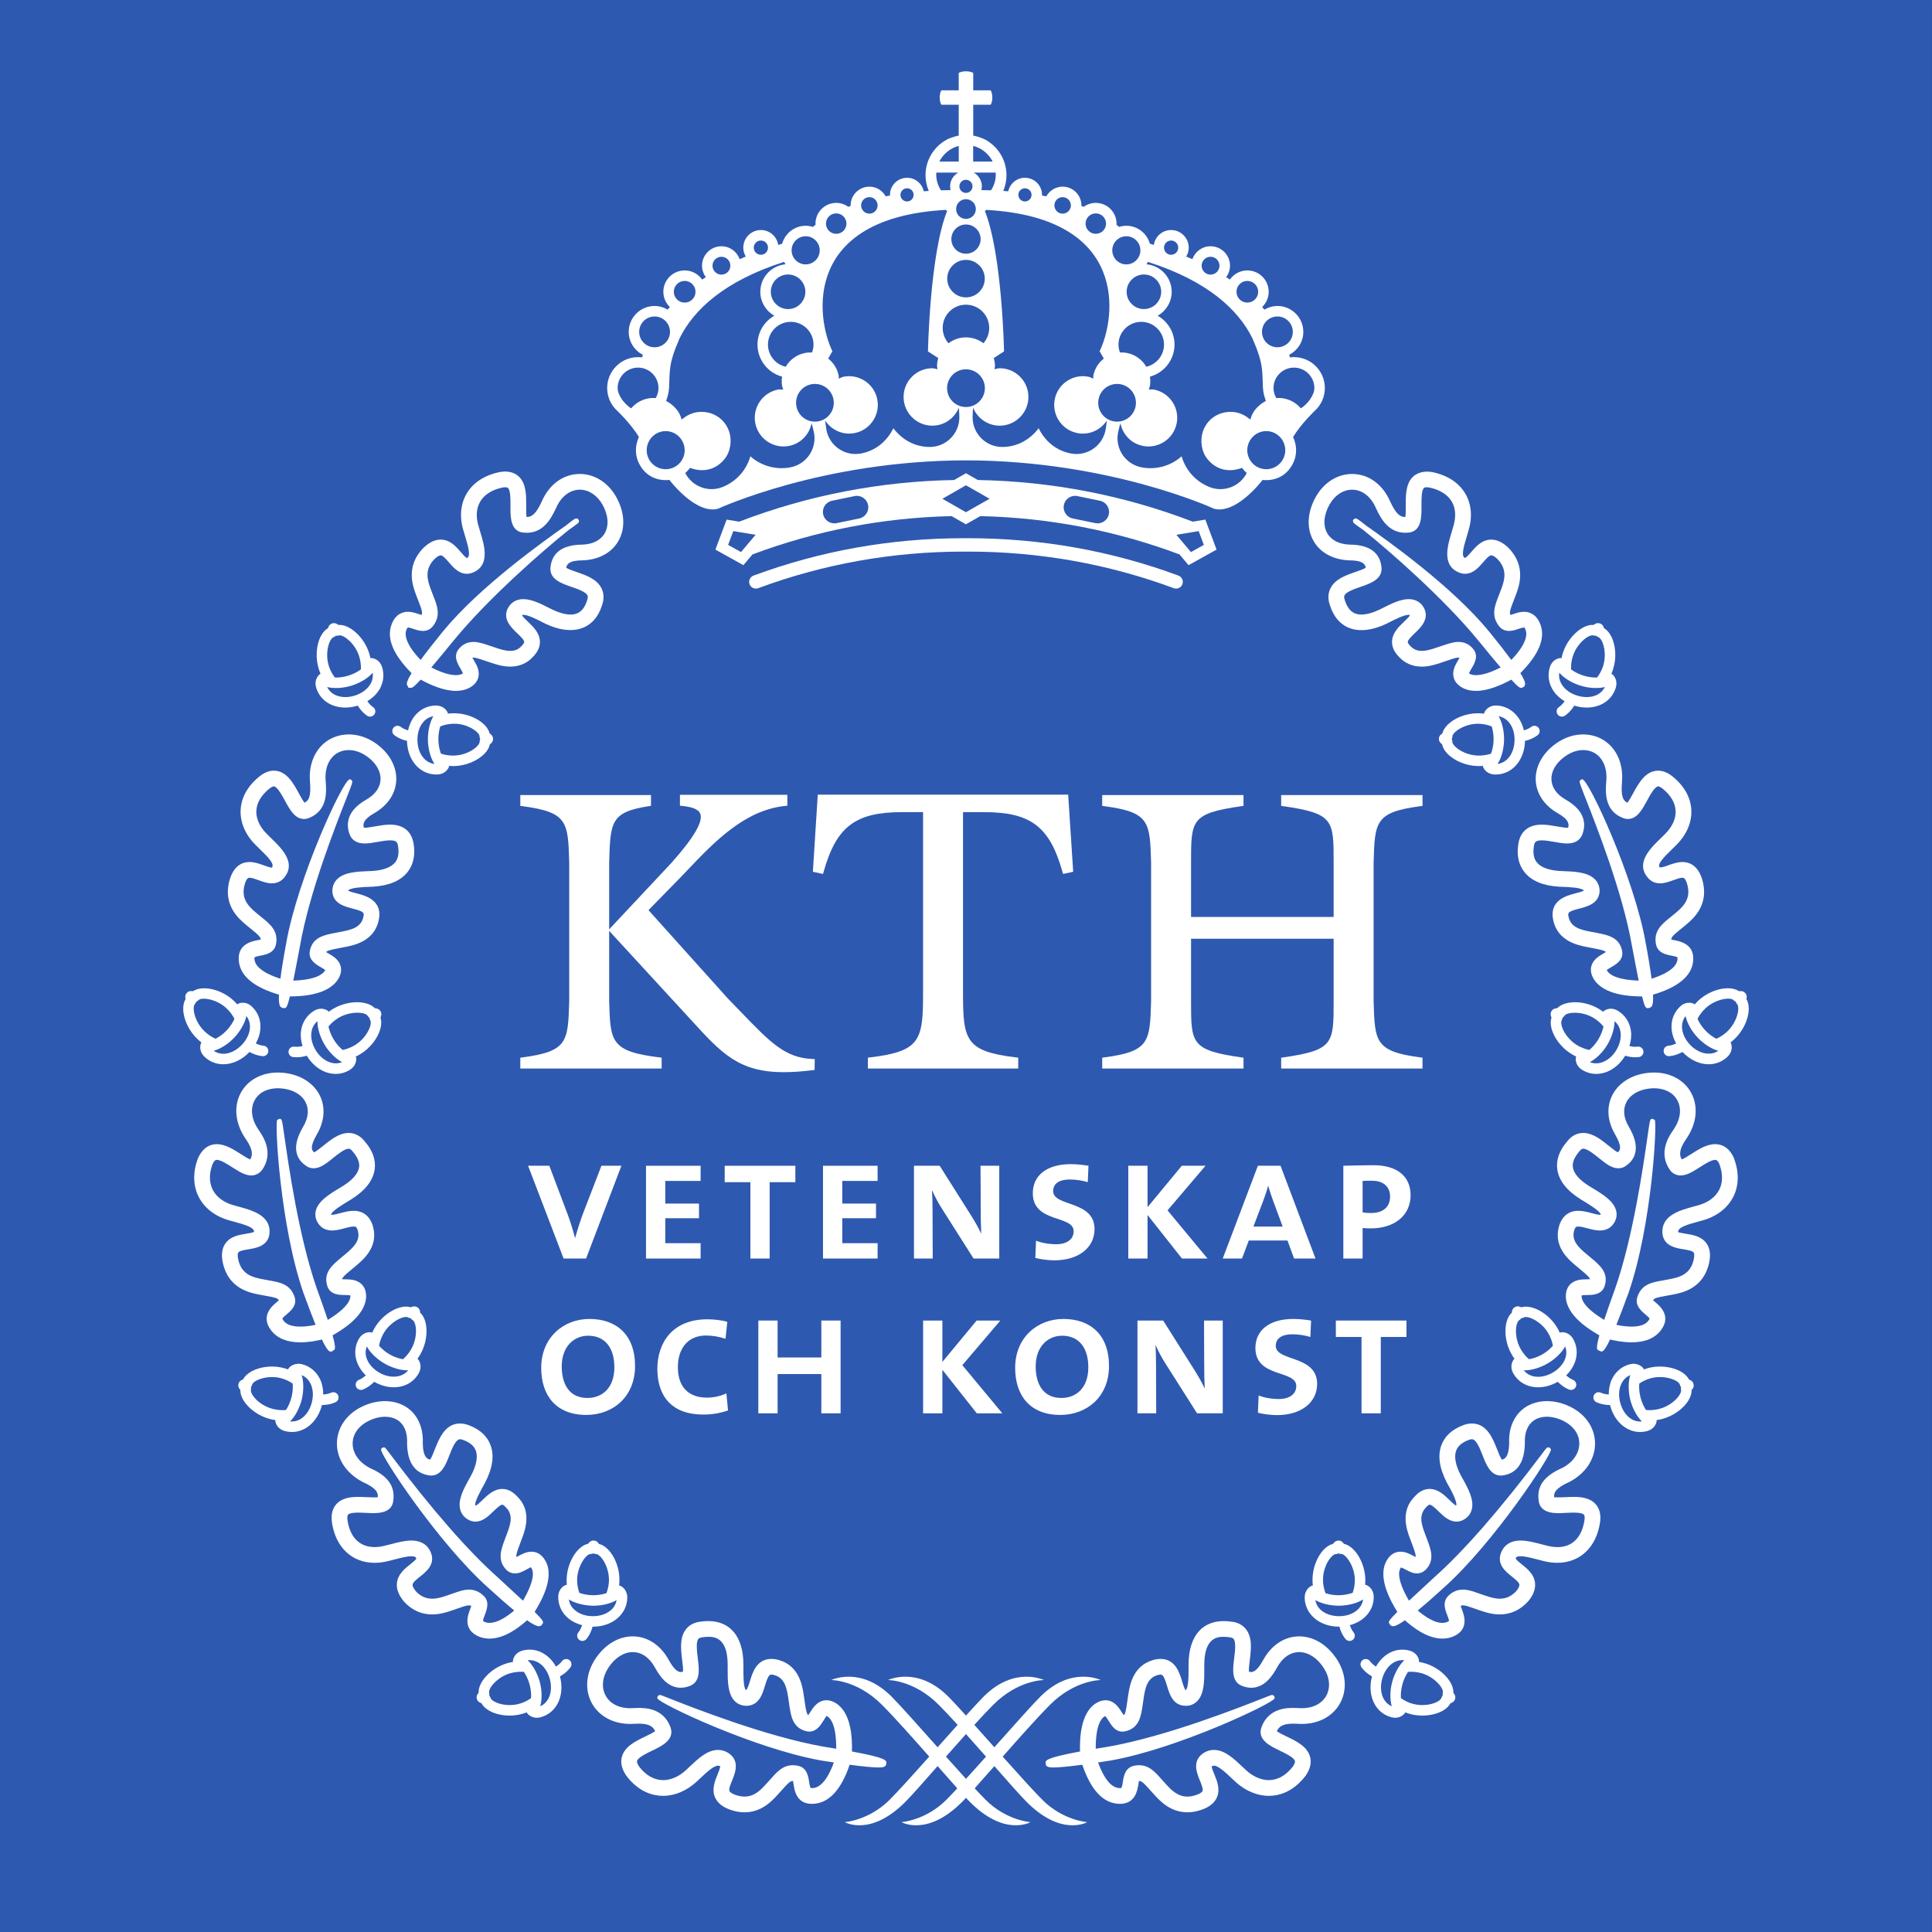 <?xml version="1.0" encoding="UTF-8" standalone="no"?>
<svg
   xmlns:dc="http://purl.org/dc/elements/1.1/"
   xmlns:cc="http://creativecommons.org/ns#"
   xmlns:rdf="http://www.w3.org/1999/02/22-rdf-syntax-ns#"
   xmlns:svg="http://www.w3.org/2000/svg"
   xmlns="http://www.w3.org/2000/svg"
   viewBox="0 0 355.688 355.688"
   height="355.688"
   width="355.688"
   xml:space="preserve"
   version="1.1"
   id="svg4543"><rect x="0" y="0" width="355.688" height="355.688" fill="#333333" stroke="none"/><defs
     id="defs4547" /><g
     transform="matrix(1.25,0,0,-1.25,0,355.688)"
     id="g4551"><g
       transform="scale(0.1,0.1)"
       id="g4553"><path
         id="path4555"
         style="fill:#2e59b0;fill-opacity:1;fill-rule:nonzero;stroke:none"
         d="M 2845.45,0 0,0 l 0,2845.45 2845.45,0 0,-2845.45" /><path
         id="path4557"
         style="fill:#ffffff;fill-opacity:1;fill-rule:nonzero;stroke:none"
         d="m 1422.72,225.531 c -9.16,10.059 -19.21,21.25 -29.51,32.77 9.77,11.09 19.8,22.41 29.5,33.23 9.72,-10.82 19.74,-22.14 29.51,-33.242 -10.3,-11.508 -20.34,-22.699 -29.5,-32.758 z m 54.08,32.758 c 24.79,28.152 51.35,58.012 69.84,76.5 36.67,36.672 74.52,36.281 74.52,36.281 0,0 -43.24,21.231 -88.82,-24.308 -12.25,-12.282 -39.73,-43.192 -67.83,-74.703 -10.15,11.39 -20.2,22.66 -29.51,33.043 10.32,11.32 19.97,21.617 28.03,29.687 36.68,36.672 74.54,36.281 74.54,36.281 0,0 -43.26,21.231 -88.78,-24.308 -5.79,-5.793 -15.03,-15.813 -26.07,-28.012 -11.03,12.199 -20.27,22.219 -26.06,28.012 -45.56,45.539 -88.8,24.308 -88.8,24.308 0,0 37.82,0.391 74.53,-36.281 8.07,-8.07 17.72,-18.367 28.04,-29.687 -9.3,-10.383 -19.35,-21.653 -29.51,-33.043 -28.1,31.511 -55.59,62.421 -67.85,74.703 -45.57,45.539 -88.79,24.308 -88.79,24.308 0,0 37.82,0.391 74.5,-36.281 18.49,-18.5 45.05,-48.348 69.85,-76.5 -23.4,-26.18 -45.75,-50.937 -58.45,-63.648 -30.49,-30.493 -66.02,-32.821 -66.02,-32.821 0,0 38.21,-22.379 90.33,30.891 9.66,9.859 26.93,29.469 46.43,51.629 10.61,-12.051 20.58,-23.379 29,-32.758 -6.26,-6.73 -11.82,-12.59 -16.17,-16.941 -30.48,-30.493 -66.02,-32.821 -66.02,-32.821 0,0 38.22,-22.379 90.37,30.891 1.38,1.41 2.94,3.059 4.62,4.848 1.68,-1.789 3.25,-3.438 4.64,-4.848 52.08,-53.27 90.33,-30.891 90.33,-30.891 0,0 -35.53,2.328 -66,32.821 -4.34,4.351 -9.91,10.211 -16.16,16.949 8.4,9.371 18.38,20.699 28.98,32.75 19.49,-22.16 36.77,-41.77 46.42,-51.629 52.13,-53.27 90.33,-30.891 90.33,-30.891 0,0 -35.53,2.328 -66.03,32.821 -12.7,12.711 -35.03,37.468 -58.43,63.648" /><path
         id="path4559"
         style="fill:#ffffff;fill-opacity:1;fill-rule:nonzero;stroke:none"
         d="m 486.285,1901.52 c 1.879,3.58 3.828,5.25 5.121,5.66 1.477,0.47 2.602,1.23 3.477,2.14 1.23,-0.24 2.601,-0.21 4.094,0.27 6.168,1.87 23.832,-11.11 29.976,-30.65 2.024,-6.45 2.863,-13.06 2.602,-19.32 -4.332,-3.24 -10.438,-6.71 -18.18,-9.15 -6.062,-1.88 -12.414,-2.88 -18.371,-2.88 -0.68,0 -1.203,0.07 -1.828,0.09 -3.781,5 -6.961,10.78 -8.961,17.23 -4.406,14.07 -2.012,28.84 2.07,36.61 z m 62.606,-46.91 c 0.816,-5.28 -0.082,-10.56 -2.661,-15.46 -4.292,-8.18 -12.906,-14.78 -23.648,-18.12 -4.691,-1.47 -9.394,-2.22 -13.977,-2.22 -12.597,0 -22.355,5.48 -26.812,14.85 4.945,-1.27 10.059,-1.51 13.211,-1.51 7.492,0 15.426,1.23 22.98,3.58 12.774,4.03 24.321,11.2 30.907,18.88 z m -83.188,-22.1 c 5.582,-17.97 22.024,-29.14 42.902,-29.14 6.051,0 12.208,0.98 18.282,2.85 0.742,-1.23 1.59,-2.46 2.816,-4.12 3.188,-4.3 6.891,-7.91 10.996,-10.73 1.336,-0.92 2.856,-1.35 4.364,-1.35 2.457,0 4.875,1.17 6.375,3.35 2.41,3.51 1.515,8.32 -2,10.73 -2.7,1.85 -5.165,4.27 -7.309,7.17 -0.465,0.63 -0.781,1.06 -1.094,1.5 8.125,4.97 14.817,11.47 18.867,19.19 5.141,9.79 6.129,20.5 2.856,30.99 -3.113,9.99 -11.266,13.1 -15.59,13.36 -0.527,0.04 -1.023,-0.2 -1.547,-0.28 -0.519,2.52 -1.152,5.04 -1.933,7.54 -7.481,23.79 -29.032,42.91 -45.352,41.5 -1.883,1.57 -5.09,3.59 -9.035,2.25 -3.953,-1.18 -5.492,-4.39 -6.235,-7.02 -4.082,-2.32 -7.644,-6.26 -10.453,-11.6 -6.965,-13.24 -8.195,-32.24 -3.14,-48.38 0.769,-2.48 1.679,-4.91 2.683,-7.27 -0.433,-0.23 -0.929,-0.3 -1.32,-0.61 -3.375,-2.7 -8.254,-9.94 -5.133,-19.93" /><path
         id="path4561"
         style="fill:#ffffff;fill-opacity:1;fill-rule:nonzero;stroke:none"
         d="m 614.805,1754.98 c -0.242,9.97 2.441,19.14 7.554,25.81 2.989,3.9 8.016,8.47 15.86,9.84 -5.117,-8.73 -8.274,-22.16 -8,-35.33 0.301,-12.86 3.863,-26.26 9.679,-34.92 -14.312,1.69 -24.695,15.71 -25.093,34.6 z m 52.828,24.57 c 20.32,0.71 38.465,-12.2 38.617,-18.4 0,-1.62 0.41,-2.98 1.047,-4.11 -0.586,-1.14 -0.953,-2.5 -0.895,-4.11 0.036,-1.26 -0.933,-3.65 -3.742,-6.6 -6.062,-6.35 -19.293,-13.34 -34.008,-13.66 -6.711,-0.17 -13.293,0.85 -19.179,2.8 -1.95,5.07 -3.621,11.95 -3.813,20.17 -0.168,8.03 1.121,14.85 2.774,19.98 5.824,2.29 12.308,3.77 19.199,3.93 z m -23.762,-74.77 c 10.461,0.2 15.777,7.14 17.274,11.22 0.171,0.48 0.078,0.98 0.148,1.48 1.977,-0.15 3.965,-0.27 5.973,-0.27 0.57,0 1.152,0.01 1.726,0.02 16.906,0.37 34.508,7.61 44.84,18.44 4.16,4.36 6.758,8.99 7.656,13.64 2.004,1.33 4.774,3.79 4.664,7.89 0,4.16 -2.672,6.58 -4.996,8.06 -3.929,16.05 -28.551,30.25 -53.871,29.73 -2.613,-0.06 -5.195,-0.27 -7.738,-0.58 -0.098,0.52 -0.027,1.06 -0.231,1.57 -1.589,3.89 -6.961,10.47 -17.621,10.47 -0.007,0 -0.019,0 -0.019,0 -12.551,-0.3 -23.762,-6.07 -31.571,-16.26 -4.417,-5.77 -7.378,-12.79 -9.089,-20.37 -0.496,0.14 -0.993,0.3 -1.703,0.52 -3.368,1.08 -6.465,2.65 -9.223,4.69 -3.442,2.52 -8.274,1.79 -10.797,-1.65 -2.523,-3.44 -1.789,-8.27 1.645,-10.8 4.105,-3.01 8.695,-5.35 13.675,-6.95 1.969,-0.62 3.41,-1.02 4.782,-1.33 0.746,-28.71 18.964,-49.54 43.441,-49.54 0.051,0 0.988,0.02 1.035,0.02" /><path
         id="path4563"
         style="fill:#ffffff;fill-opacity:1;fill-rule:nonzero;stroke:none"
         d="m 464.906,1298.82 c -5.16,8.54 -7.386,17.85 -6.261,26.18 0.664,4.9 2.777,11.44 8.89,16.44 -0.125,-10.13 3.805,-23.37 10.61,-34.73 6.945,-11.47 16.757,-20.94 25.71,-25.48 -13.148,-5.62 -29.558,1.94 -38.949,17.59 z m 33.645,47.56 c 17.594,10.53 39.472,8.49 42.633,3.31 0.808,-1.47 1.851,-2.46 2.996,-3.15 0.058,-1.29 0.41,-2.64 1.254,-4.02 0.656,-1.08 1.007,-3.64 0.035,-7.59 -2.106,-8.51 -10.121,-21.15 -22.758,-28.76 -5.762,-3.47 -11.93,-5.84 -18.023,-7.06 -4.2,3.43 -9.063,8.55 -13.321,15.57 -4.195,7 -6.469,13.67 -7.562,18.99 3.929,4.83 8.933,9.2 14.746,12.71 z m 61.91,-15.15 c 1.441,5.84 1.394,11.15 -0.113,15.61 1.09,2.16 2.285,5.7 0.105,9.24 -2.078,3.56 -5.57,4.33 -8.301,4.47 -11.359,11.97 -40.086,11.93 -61.562,-0.94 -2.231,-1.35 -4.363,-2.8 -6.418,-4.34 -0.348,0.41 -0.559,0.92 -0.992,1.26 -0.707,0.56 -4.532,3.29 -10.274,3.29 -3.515,0 -6.961,-0.99 -10.246,-2.97 -10.742,-6.49 -17.605,-17.06 -19.32,-29.78 -0.969,-7.2 -0.055,-14.75 2.226,-22.2 -0.507,-0.11 -1.003,-0.22 -1.742,-0.38 -3.496,-0.74 -6.969,-0.92 -10.293,-0.52 -4.215,0.51 -8.07,-2.53 -8.574,-6.77 -0.492,-4.23 2.531,-8.07 6.766,-8.57 1.757,-0.2 3.531,-0.31 5.312,-0.31 3.301,0 6.649,0.35 9.996,1.07 2.012,0.43 3.457,0.77 4.824,1.2 10.157,-16.75 26.04,-26.75 42.559,-26.75 7.316,0 14.277,1.97 20.676,5.85 8.937,5.37 10.105,14.03 9.387,18.3 -0.082,0.49 -0.411,0.88 -0.582,1.34 2.304,1.08 4.578,2.28 6.789,3.62 14.504,8.73 26.191,23.75 29.777,38.28" /><path
         id="path4565"
         style="fill:#ffffff;fill-opacity:1;fill-rule:nonzero;stroke:none"
         d="m 286.953,1366.58 c 1.07,1.15 1.684,2.37 2.008,3.59 1.203,0.4 2.387,1.11 3.418,2.3 4.379,4.62 26.215,2.03 41.152,-11.97 4.961,-4.66 8.942,-10 11.782,-15.55 -2.184,-4.96 -5.801,-10.99 -11.352,-16.93 -5.531,-5.86 -11.398,-9.84 -16.504,-12.39 -5.621,2.47 -11.086,6.05 -15.969,10.68 -10.746,10.07 -15.925,24.08 -16.191,32.85 -0.121,4.05 0.758,6.47 1.656,7.42 z m 81.192,-32.26 c 0.277,-9.23 -3.981,-19.21 -11.704,-27.4 -8.011,-8.55 -18.062,-13.46 -27.562,-13.46 l -0.008,0 c -5.187,0.01 -10.019,1.52 -14.16,4.43 9.762,2.59 21.402,9.91 30.504,19.56 9.137,9.78 15.676,21.69 17.644,31.62 3.309,-4.18 5.121,-9.22 5.286,-14.75 z m -77.243,-19.25 c 1.891,-1.79 3.864,-3.46 5.891,-5.01 -0.266,-0.41 -0.66,-0.71 -0.848,-1.17 -1.609,-4.03 -2.308,-12.76 5.309,-19.9 7.609,-7.17 17.152,-10.97 27.617,-10.97 l 0.008,0 c 13.664,0 27.719,6.61 38.594,18.11 1.242,-0.7 2.578,-1.34 4.441,-2.18 4.703,-2.13 9.68,-3.47 14.801,-3.98 0.258,-0.02 0.512,-0.04 0.765,-0.04 3.922,0 7.282,2.98 7.676,6.98 0.414,4.23 -2.683,8.01 -6.929,8.43 -3.43,0.33 -6.774,1.23 -9.95,2.68 -0.644,0.29 -1.074,0.49 -1.531,0.7 4.649,8.32 7.102,17.34 6.832,26.07 -0.332,11.03 -4.734,20.85 -12.719,28.35 -4.808,4.56 -9.82,5.51 -13.171,5.51 -3.645,0 -6.247,-1.12 -6.961,-1.46 -0.5,-0.25 -0.821,-0.7 -1.25,-1.04 -1.684,1.94 -3.469,3.82 -5.375,5.61 -18.118,16.97 -45.938,23.08 -59.844,13.86 -2.41,0.45 -6.235,0.64 -9.055,-2.5 -2.832,-2.97 -2.582,-6.52 -1.926,-9.17 -2.422,-4.03 -3.593,-9.21 -3.414,-15.25 0.45,-14.96 8.723,-32.1 21.039,-43.63" /><path
         id="path4567"
         style="fill:#ffffff;fill-opacity:1;fill-rule:nonzero;stroke:none"
         d="m 558.578,823.879 c -14.14,8.16 -24.297,23.601 -18.328,38.543 4.754,-8.93 14.461,-18.453 26.063,-25.192 11.308,-6.511 24.757,-10.39 34.82,-9.921 -8.692,-11.149 -26.774,-12.559 -42.555,-3.43 z m 6.442,57.91 c 10.277,17.723 30.402,26.52 35.746,23.473 1.418,-0.864 2.812,-1.231 4.136,-1.27 0.668,-1.082 1.629,-2.094 3.02,-2.902 1.082,-0.621 2.625,-2.68 3.68,-6.61 2.281,-8.488 1.386,-23.421 -5.997,-36.171 -3.304,-5.739 -7.46,-10.719 -12.085,-14.707 -5.493,0.937 -12.481,2.968 -19.481,7 -7.035,4.078 -12.242,8.808 -15.773,12.918 1.109,6.121 3.371,12.378 6.754,18.269 z m 61.496,16.703 c -1.575,5.84 -4.192,10.477 -7.664,13.629 -0.098,2.41 -0.75,6.078 -4.262,8.027 -3.578,2.211 -7.067,1.184 -9.539,-0.039 -15.731,4.993 -40.856,-8.961 -53.406,-30.609 -1.293,-2.25 -2.457,-4.559 -3.504,-6.891 -0.508,0.192 -0.946,0.551 -1.496,0.633 -0.399,0.059 -1.657,0.149 -2.059,0.149 -6.523,0 -12.52,-3.672 -16.035,-9.809 -10.094,-17.492 -5.399,-38.633 10.199,-53.742 -0.395,-0.348 -0.797,-0.699 -1.371,-1.199 -2.695,-2.34 -5.563,-4.121 -8.762,-5.442 -3.945,-1.617 -5.828,-6.129 -4.207,-10.058 1.227,-2.993 4.106,-4.801 7.149,-4.801 0.976,0 1.964,0.191 2.929,0.59 4.711,1.929 9.09,4.64 13.008,8.039 1.531,1.332 2.637,2.351 3.641,3.39 9.246,-5.277 19.218,-8.089 28.883,-8.089 15.804,0 29.136,7.449 36.543,20.378 5.257,9.032 2.093,17.184 -0.602,20.582 -0.313,0.391 -0.789,0.579 -1.164,0.899 1.488,2.07 2.894,4.223 4.183,6.473 8.469,14.617 11.426,33.41 7.536,47.89" /><path
         id="path4569"
         style="fill:#ffffff;fill-opacity:1;fill-rule:nonzero;stroke:none"
         d="m 459.313,780.211 c -4.231,-16.969 -16.059,-28.359 -29.446,-28.359 -0.875,0 -1.754,0.046 -2.637,0.14 7.629,7.367 14.094,19.957 17.11,31.957 3.187,12.781 3.07,26.59 -0.016,36.242 7.317,-3 11.25,-8.632 13.321,-13.121 3.515,-7.64 4.113,-17.168 1.668,-26.859 z m -87.602,10.98 c -2.078,3.481 -2.488,6.02 -2.184,7.219 0.391,1.531 0.34,2.922 0.028,4.16 0.855,0.942 1.55,2.129 1.883,3.66 1.57,6.192 21.925,14.559 41.746,9.622 6.675,-1.68 12.679,-4.563 17.886,-8.071 0.485,-5.371 0.235,-12.301 -1.707,-20.082 -2.008,-7.988 -5.164,-14.34 -8.113,-18.847 -6.215,-0.61 -12.832,-0.161 -19.391,1.507 -14.293,3.582 -25.648,13.301 -30.148,20.832 z M 497.98,790.43 c -1.746,3.91 -6.332,5.64 -10.207,3.902 -3.062,-1.383 -6.402,-2.23 -9.941,-2.531 -0.754,-0.071 -1.269,-0.11 -1.797,-0.153 0.016,7.782 -1.324,15.282 -4.359,21.883 -5.367,11.649 -15.02,19.75 -27.184,22.821 -8.918,2.218 -16.726,-2.321 -19.543,-6.321 -0.316,-0.449 -0.363,-1 -0.574,-1.492 -2.422,0.871 -4.902,1.66 -7.441,2.293 -24.086,6.008 -51.375,-2.262 -59.004,-17.051 -2.321,-0.781 -5.762,-2.472 -6.668,-6.582 -1.024,-3.957 0.902,-6.929 2.746,-8.929 -0.16,-4.7 1.344,-9.809 4.449,-15 7.676,-12.84 23.246,-23.79 39.633,-27.879 2.519,-0.641 5.062,-1.071 7.601,-1.442 -0.039,-0.508 -0.246,-1 -0.179,-1.519 0.551,-4.289 4.199,-12.231 14.332,-14.75 3.32,-0.848 6.695,-1.27 10.019,-1.27 0.004,0 0.004,0 0.004,0 20.508,0 38.274,15.961 44.317,39.719 0.05,0 0.097,-0.008 0.148,-0.008 1.406,0 2.891,0.121 4.84,0.289 5.258,0.461 10.277,1.738 14.922,3.82 3.89,1.739 5.629,6.309 3.886,10.2" /><path
         id="path4571"
         style="fill:#ffffff;fill-opacity:1;fill-rule:nonzero;stroke:none"
         d="m 837.859,489.82 c 8.532,-5.468 21.805,-9.05 35.954,-9.269 13.062,0 25.89,3.219 34.312,8.347 -2.371,-15.617 -18.676,-23.757 -34.719,-23.757 l -0.75,0.007 c -9.976,0.122 -19.043,3.141 -25.527,8.493 -3.809,3.14 -8.234,8.371 -9.27,16.179 z m 31.883,66.969 c 0.008,0 0.02,0 0.028,0 1.64,-0.187 3,0.293 4.156,0.902 1.125,-0.652 2.48,-1.07 4.105,-1.07 1.25,-0.012 3.602,-1.051 6.426,-3.949 6.141,-6.293 12.652,-19.774 12.445,-34.5 -0.089,-6.801 -1.492,-13.262 -3.695,-19.102 C 888.148,497.371 881.332,496 873.16,496 l -0.015,0 c -8.055,0.121 -14.844,1.672 -19.915,3.512 -2.078,5.957 -3.324,12.488 -3.226,19.328 0.312,20.441 13.559,37.949 19.738,37.949 z m 3.024,-107.09 c 0.269,0 0.617,0 0.64,0 28.528,0 50.215,18.383 50.457,42.711 0.16,10.461 -6.593,16.02 -10.605,17.649 -0.461,0.183 -0.945,0.101 -1.422,0.191 0.293,2.539 0.473,5.121 0.508,7.719 0.234,16.91 -6.371,34.773 -16.832,45.48 -4.203,4.301 -8.731,7.063 -13.324,8.121 -1.266,2.071 -3.657,4.961 -7.864,4.961 -4.191,0.117 -6.543,-2.472 -8.078,-4.691 -16.168,-3.348 -31.301,-27.789 -31.68,-52.781 -0.039,-2.61 0.075,-5.2 0.301,-7.77 -0.535,-0.078 -1.09,0.02 -1.605,-0.18 -4.059,-1.5 -10.957,-6.839 -11.067,-17.277 -0.16,-12.531 5.203,-23.93 15.106,-32.102 5.594,-4.621 12.5,-7.832 20.019,-9.82 -0.172,-0.488 -0.34,-0.969 -0.586,-1.668 -1.211,-3.371 -2.886,-6.402 -4.972,-8.992 -2.676,-3.328 -2.149,-8.18 1.176,-10.859 1.425,-1.149 3.136,-1.711 4.835,-1.711 2.254,0 4.497,0.992 6.02,2.879 3.164,3.941 5.68,8.461 7.48,13.472 0.68,1.899 1.133,3.309 1.493,4.668" /><path
         id="path4573"
         style="fill:#ffffff;fill-opacity:1;fill-rule:nonzero;stroke:none"
         d="m 807.23,342.898 c -2.75,-4.796 -6.722,-8.378 -11.617,-10.496 2.903,9.688 2.75,23.489 -0.691,36.239 -3.258,11.879 -9.996,24.359 -17.77,31.601 14.434,1.758 27.789,-9.703 32.618,-27.5 2.984,-10.933 2.062,-21.812 -2.54,-29.844 z m -42.722,-6.867 c -14.18,-3.902 -28.863,-0.949 -36.488,3.399 -3.54,2.031 -5.149,4.062 -5.457,5.179 -0.399,1.563 -1.125,2.77 -2.02,3.711 0.285,1.231 0.312,2.621 -0.137,4.129 -1.66,6.172 11.989,23.403 31.723,28.813 6.562,1.777 13.191,2.359 19.418,1.879 3.082,-4.461 6.32,-10.7 8.473,-18.551 2.113,-7.828 2.484,-14.82 2.089,-20.199 -5.132,-3.629 -11.039,-6.602 -17.601,-8.36 z m 63.246,62.938 c -2.051,-2.727 -4.566,-5.11 -7.465,-7.071 -0.609,-0.406 -1.027,-0.687 -1.461,-0.976 -8.562,15.308 -22.859,24.949 -38.707,24.949 -3.578,0 -7.191,-0.492 -10.723,-1.449 -10.066,-2.703 -13.519,-10.711 -13.972,-15.012 -0.059,-0.558 0.164,-1.07 0.226,-1.621 -2.531,-0.418 -5.066,-0.937 -7.586,-1.629 -24.007,-6.578 -43.804,-27.168 -43.144,-43.769 -1.625,-1.789 -3.762,-4.942 -2.594,-9.051 1.07,-3.918 4.188,-5.559 6.766,-6.391 2.168,-4.179 5.988,-7.91 11.25,-10.91 8.344,-4.777 19.144,-7.289 30.117,-7.289 6.105,0 12.269,0.781 18.094,2.371 2.504,0.68 4.953,1.488 7.343,2.41 0.211,-0.441 0.254,-0.929 0.547,-1.332 2.282,-3.078 7.36,-6.668 14.145,-6.668 1.82,0 3.695,0.25 5.57,0.758 10.555,2.852 19.016,9.402 24.477,18.941 6.57,11.481 8.035,26.5 4.09,41.239 1.253,0.679 2.507,1.48 4.214,2.633 4.325,2.929 8.075,6.5 11.149,10.57 2.566,3.41 1.883,8.25 -1.527,10.82 -3.403,2.559 -8.235,1.867 -10.809,-1.523" /><path
         id="path4575"
         style="fill:#ffffff;fill-opacity:1;fill-rule:nonzero;stroke:none"
         d="m 1197.84,212.012 c -2.27,-0.242 -3.85,0.14 -3.9,0.14 -1.05,1.078 -1.83,6.258 -2.25,9.028 -1.17,7.789 -3.13,20.812 -16.24,23.601 -2.58,0.578 -5.13,0.879 -7.58,0.879 -14.83,0 -23.53,-9.851 -32.75,-20.269 -1.99,-2.243 -4.09,-4.629 -6.46,-7.141 l -1.35,-1.461 c -6.33,-6.898 -15.9,-17.34 -30.71,-17.34 -4.05,0 -8.39,0.793 -12.88,2.313 -4.98,1.707 -8.47,3.847 -9.33,5.73 -1.35,2.977 1.58,10.098 3.93,15.817 4.22,10.312 11.3,27.562 -3.66,38.972 -5.19,3.899 -10.95,5.879 -17.13,5.879 -15.68,0 -28.93,-12.5 -41.73,-24.59 -1.9,-1.789 -3.79,-3.57 -5.66,-5.281 -10.261,-9.41 -22.128,-14.598 -33.417,-14.598 -13.145,0 -25.43,6.957 -35.223,19.711 -1.48,2.11 -3.867,6.028 -3.207,8.528 1.348,5.14 13.863,11.152 22.152,15.121 14.297,6.847 33.875,16.23 26.926,34.929 -10.496,28.04 -37.855,28.04 -46.848,28.04 -2.464,0 -5.035,-0.09 -7.789,-0.258 -18.91,-1.301 -33.886,5.609 -40.843,18.597 -6.442,12.012 -4.805,27.422 4.363,41.231 9.59,14.402 22.594,22.66 35.676,22.66 12.949,0 24.508,-7.969 32.5,-22.359 7.058,-12.95 18.695,-30.161 38.18,-30.149 4.57,0 9.28,0.977 14,2.938 15.35,6.312 13.11,24.441 11.13,40.449 -1.25,10.07 -2.95,23.871 0.86,28.57 0.41,0.512 1.66,2.043 7.08,2.52 2.61,0.363 5.08,0.543 7.42,0.543 7.78,0 28.47,0 28.65,-40.762 l -0.01,-5.969 c -0.07,-17.539 -0.15,-37.41 10.47,-48.082 4.95,-4.969 12.05,-7.25 19.02,-6.707 17,1.309 21.87,17.578 25.43,29.457 5.23,17.461 7.27,17.543 14.06,15.602 14.77,-4.199 18.03,-18.399 20.3,-33.84 l 1.26,-8.563 c 2.44,-17.507 4.97,-35.609 25.92,-40.316 1.21,-0.262 2.44,-0.383 3.66,-0.383 0,0 0,0 0.01,0 10.8,0 16.54,9.11 20.72,15.75 1.57,2.481 4.18,6.633 4.58,7.223 0,0 0.61,-0.102 1.83,-0.871 4.95,-3.192 12.74,-13.629 12.62,-47.379 -5.61,0.937 -11.54,1.918 -18.03,2.937 -85.55,15 -193.79,57.782 -229.356,71.832 -11.129,4.391 -11.129,4.391 -12.203,4.391 -1.136,0 -2.168,-0.492 -2.883,-1.281 l -0.003,0.008 c -0.278,-0.309 -0.497,-0.649 -0.665,-1.02 -0.16,-0.359 -0.273,-0.758 -0.312,-1.168 -0.063,-0.57 -0.004,-1.152 0.184,-1.68 2.476,-7.25 142.468,-73.941 241.388,-91.382 6.51,-1.039 12.57,-1.969 18.41,-2.848 -10.64,-29.359 -22.19,-36.852 -30.31,-37.699 z m 96.02,30.328 c 5.24,0 10.04,0.32 11.21,4.031 0.18,0.551 0.25,1.121 0.2,1.68 0.09,0.269 0.14,0.57 0.16,0.89 0.28,3.551 0.49,7.5 -50.65,16.93 0.48,18.731 -0.56,56.309 -23.31,70.938 -4.72,3.011 -9.48,4.523 -14.14,4.523 -12.97,0 -19.81,-10.852 -24.34,-18.031 -0.74,-1.192 -1.72,-2.731 -2.57,-3.949 -2.23,1.75 -3.31,6.168 -5.21,19.75 l -1.27,8.738 c -2.11,14.308 -6.49,44.101 -36.9,52.75 -3.82,1.082 -7.47,1.621 -10.86,1.621 -21.87,0 -28.03,-20.582 -31.71,-32.871 -1.32,-4.41 -3.53,-11.789 -5.81,-13.078 -3.87,3.148 -3.79,23.136 -3.75,31.668 l 0,6.191 c -0.17,40.551 -19.06,63.801 -51.81,63.801 -3.37,0 -6.93,-0.25 -9.98,-0.68 -9.72,-0.832 -17.29,-4.512 -22.51,-10.953 -10.02,-12.34 -7.81,-30.219 -5.86,-46.008 0.67,-5.41 1.64,-13.23 1.18,-16.851 -1.2,-0.348 -2.31,-0.532 -3.33,-0.532 -5.366,-0.007 -11.198,5.911 -17.877,18.172 -12.129,21.821 -31.371,34.34 -52.793,34.34 -20.961,0 -40.996,-12.019 -54.957,-33 -13.985,-21.031 -16.039,-45.328 -5.504,-65 10.402,-19.39 31.613,-30.969 56.73,-30.969 2.012,0 4.063,0.059 6.074,0.2 2.165,0.14 4.247,0.218 6.25,0.218 15.5,0 21.207,-4.187 24.356,-11.058 -2.883,-2.321 -9.703,-5.59 -14.445,-7.86 -14.286,-6.859 -30.473,-14.609 -34.543,-30.121 -2.313,-8.789 -0.078,-18.101 6.925,-28.109 18.508,-24.121 39.532,-29.18 53.907,-29.18 17.105,0 34.527,7.348 49.057,20.68 1.95,1.781 3.92,3.629 5.91,5.519 8.17,7.7 19.36,18.27 25.84,18.27 0.78,0 1.77,-0.148 3.11,-0.879 0.37,-1.961 -2.21,-8.25 -3.76,-12.012 -4.03,-9.847 -9.06,-22.109 -3.58,-34.187 3.71,-8.16 11.21,-14.07 22.95,-18.09 6.91,-2.352 13.75,-3.543 20.35,-3.543 24.99,0 40.38,16.781 47.78,24.84 l 1.18,1.281 c 2.49,2.641 4.77,5.211 6.91,7.629 7.23,8.18 11.2,12.453 15.4,12.453 0.03,0 0.07,0 0.1,0 0.31,-1.433 0.6,-3.332 0.81,-4.75 1.39,-9.183 4.32,-31.562 31.48,-28.762 21.91,2.29 39.07,21.711 51.16,57.391 19.89,-2.68 34.1,-4.031 42.44,-4.031" /><path
         id="path4577"
         style="fill:#ffffff;fill-opacity:1;fill-rule:nonzero;stroke:none"
         d="m 598.563,1918.03 c 1.039,2.65 2.304,3.07 2.273,3.27 2.016,0 5.375,-1.13 8.344,-2.12 4.32,-1.45 8.789,-2.95 13.586,-2.95 7.484,0 12.039,3.65 14.629,6.81 12.394,15.5 6.511,30.42 0.82,44.85 -0.942,2.38 -1.93,4.9 -2.938,7.61 l -0.672,1.79 c -5.468,14.42 -9.539,29.79 5.383,44.86 5.223,4.92 8.059,5.44 9.039,5.44 3.219,0 8.215,-5.79 12.227,-10.44 6.426,-7.45 14.43,-16.73 26.312,-16.73 3.215,0.01 6.418,0.71 9.286,1.99 25.359,10.6 16.461,39.95 10.566,59.38 -0.887,2.91 -1.754,5.77 -2.594,8.78 -4.199,13.93 -3.316,26.51 2.555,36.38 6.094,10.23 17.539,17.34 32.734,20.5 1.457,0.25 2.793,0.38 4.02,0.38 3.07,0 3.91,-0.84 4.187,-1.12 3.676,-3.71 3.571,-17.33 3.5,-26.35 -0.117,-15.83 -0.281,-37.52 19.133,-39.29 26.629,-2.66 39.18,16.9 48.035,36.18 7.262,16.93 20.36,27.03 35.02,27.03 13.058,0 25.461,-8.12 33.176,-21.71 8.711,-15.39 10.023,-30.76 3.601,-42.18 -5.906,-10.5 -17.773,-16.55 -33.109,-17.02 -36.883,-0.16 -45.906,-18.86 -46.988,-34.69 -0.915,-16.53 16.574,-22.56 30.621,-27.41 9.027,-3.11 21.402,-7.38 23.921,-12.68 0.301,-0.63 1.211,-2.55 -0.703,-7.81 -5.882,-18.27 -16.621,-20.39 -24.191,-20.39 -7.543,0 -16.895,2.56 -26.824,7.29 l -3.934,1.99 c -12.383,6.29 -26.41,13.42 -38.859,13.42 -10.489,0 -18.692,-5.02 -23.231,-14.41 -7.035,-15.52 5.66,-27.59 14.059,-35.59 4.152,-3.95 10.426,-9.93 10.5,-13.07 0.027,-1.21 -1.195,-3.22 -3.574,-5.71 -4.52,-5.09 -9.926,-7.46 -17.024,-7.46 -7.367,0 -15.078,2.58 -20.707,4.47 l -9.547,3.17 c -8.808,2.99 -16.414,5.57 -23.949,5.57 -8.816,0 -16.137,-3.6 -21.644,-10.53 -8.383,-10.24 -1.61,-21.62 2.433,-28.42 1.262,-2.12 3.27,-5.49 3.801,-7.31 -0.227,-0.17 -0.543,-0.4 -0.973,-0.66 -2.379,-1.33 -5.515,-2.01 -9.324,-2.01 -11.91,0 -26.41,6.29 -36.266,11.3 8.243,9.7 18.864,22.49 32.7,39.48 51.425,62.91 133.265,134.02 169.437,162.9 l 0.942,0.66 c 14.05,9.92 14.05,9.92 14.238,12.11 l 0.121,1.54 -2.141,2.69 -1.882,0 c -1.508,0 -2.344,0 -15.915,-10.82 -31.23,-22.06 -125.855,-88.92 -180.609,-155.72 -14.383,-17.67 -24.906,-31.25 -32.617,-41.77 -23.641,24.68 -23.434,38.37 -20.984,44.53 z m 1.238,-82.04 1.453,-2.23 0.211,-1.29 3.625,0 c 1.652,0 3.461,0.03 14.496,12.04 14.34,-7.73 33.734,-16.55 51.953,-16.55 7.852,0 14.816,1.69 20.859,5.1 6.45,3.77 10.512,8.73 12.067,14.75 2.555,9.89 -2.688,18.71 -6.52,25.14 -0.66,1.11 -1.515,2.55 -2.179,3.78 3.234,0.96 10.054,-1.48 18,-4.18 l 9.617,-3.19 c 6.738,-2.26 16.922,-5.67 28.066,-5.67 13.809,0 25.367,5.13 34.043,14.92 6.617,6.89 9.883,14.28 9.711,21.94 -0.293,12.76 -9.933,21.94 -17.687,29.32 -2.926,2.78 -7.692,7.32 -8.715,9.59 0.281,0.38 0.676,0.47 1.918,0.47 6.898,0 18.801,-6.05 28.363,-10.91 l 4.254,-2.15 c 40.281,-19.19 71.953,-8.24 83.094,26.38 3.39,9.26 3.293,17.77 -0.282,25.29 -6.695,14.08 -22.949,19.68 -37.285,24.63 -4.902,1.69 -12.008,4.15 -14.875,6.05 0.657,4.76 3.668,10.91 24.098,10.99 23.723,0.73 43,11.24 52.891,28.83 10.492,18.66 9.164,42.33 -3.641,64.96 -11.891,20.94 -31.824,33.44 -53.328,33.44 -24.223,0 -45.274,-15.34 -56.188,-40.78 -8.625,-18.77 -14.894,-22.62 -22.191,-22.66 -0.734,3.71 -0.684,11.05 -0.645,16.19 0.118,15.13 0.25,32.29 -10.222,42.83 -3.61,3.64 -10.117,7.98 -20.629,7.98 -2.512,0 -5.195,-0.25 -8.352,-0.8 -22.097,-4.58 -38.804,-15.44 -48.308,-31.41 -9.285,-15.61 -10.953,-34.59 -4.899,-54.66 0.817,-2.94 1.739,-5.98 2.676,-9.07 4.77,-15.73 8.266,-28.94 2.527,-31.49 -1.91,0.51 -6.336,5.64 -8.984,8.71 -7.098,8.23 -15.938,18.48 -29.766,18.48 -8.379,0 -16.527,-3.85 -25.203,-12.03 -26.969,-27.21 -15.695,-56.96 -10.875,-69.65 l 0.614,-1.64 c 1.054,-2.85 2.105,-5.52 3.101,-8.04 4.824,-12.24 5.887,-16.19 4.172,-19.62 -1.348,0.37 -3.027,0.93 -4.305,1.36 -4.64,1.56 -9.906,3.32 -15.695,3.32 -6.281,0 -17.734,-2.34 -23.824,-17.94 -8.18,-20.57 1.738,-44.95 29.218,-72.43 -8.441,-13.66 -7.23,-16.41 -6.429,-18.1" /><path
         id="path4579"
         style="fill:#ffffff;fill-opacity:1;fill-rule:nonzero;stroke:none"
         d="m 690.758,504.289 c -7.668,0 -15.059,-2.629 -23.617,-5.668 -2.485,-0.879 -5.121,-1.82 -7.844,-2.723 l -2.356,-0.777 c -5.339,-1.781 -12.648,-4.223 -20.402,-4.223 -9.41,0 -17.391,3.711 -23.984,10.872 -3.352,4.062 -5.145,7.652 -4.91,9.832 0.359,3.39 6.261,8.078 11.007,11.847 9.036,7.172 22.68,18.012 16.098,34.961 -2.555,6.781 -9.699,18.149 -28.859,18.149 -9.676,0 -20.114,-2.719 -30.207,-5.36 -2.934,-0.769 -5.821,-1.519 -8.864,-2.238 -5.183,-1.359 -10.222,-2.051 -14.98,-2.051 -22.11,0 -36.348,14.199 -40.07,39.809 -0.508,3.871 -0.204,6.781 0.847,7.972 0.977,1.11 4.246,2.989 15.156,2.989 3.782,0 7.672,-0.211 11.457,-0.391 3.961,-0.207 7.825,-0.391 11.375,-0.391 17.426,0 27.032,6.051 28.481,17.563 4.547,27.769 -16.418,40.969 -34.559,49.059 -15.793,8.261 -25.187,21.71 -25.14,35.96 0.047,13.5 8.25,25.45 22.511,32.801 18.747,9.629 38.09,8.61 48.594,-2.422 6.535,-6.847 9.664,-17.07 9.043,-30.289 0.485,-28.48 11.621,-44.34 33.578,-47.238 l 1.766,-0.07 c 15.281,0 21.476,15.777 26.941,29.699 4.172,10.609 9.352,23.809 15.797,23.809 1.422,0 3.227,-0.438 5.446,-1.348 9.402,-3.68 15.183,-8.703 17.667,-15.352 3.356,-8.961 0.981,-21.648 -6.761,-36.429 l -2.145,-3.86 c -8.519,-15.261 -18.176,-32.562 -13.816,-47.261 1.871,-6.29 6.109,-11.34 12.344,-14.622 3.148,-1.628 6.488,-2.457 9.929,-2.457 10.828,0 19.074,8 26.344,15.051 4.063,3.938 10.195,9.887 13.156,9.887 0.785,0 2.532,-0.93 5.391,-4.07 10.867,-10.618 7.051,-23.977 1.801,-37.887 l -3.243,-8.68 c -5.898,-15.601 -12,-31.742 2.719,-45.98 3.309,-3.043 7.457,-4.653 12.008,-4.653 l 0.004,0 c 6.07,0 11.516,2.891 16.324,5.442 2.403,1.269 6.43,3.398 6.969,3.738 0,-0.008 0.465,-0.379 1.309,-1.91 2.296,-3.91 5.355,-16.238 -12.821,-47.43 -9.219,8.66 -21.137,19.699 -36.844,34.102 -43.89,38.969 -97.5,100.371 -159.328,182.508 -6.922,9.203 -6.922,9.203 -8.972,9.203 -0.473,0 -0.942,-0.09 -1.383,-0.25 -1.254,-0.481 -2.215,-1.653 -2.461,-2.981 -1.383,-7.539 83.801,-137.562 158.043,-203.679 14.812,-13.582 27.476,-24.641 38.09,-33.34 -14.313,-12.043 -26.547,-18.223 -36.41,-18.223 -2.465,0.012 -4.688,0.402 -6.524,1.121 -2.086,0.871 -2.949,1.621 -3.012,1.629 -0.32,1.5 1.567,6.359 2.582,8.961 2.848,7.309 7.61,19.531 -1.937,28.32 -6.133,5.95 -13.313,8.969 -21.328,8.969 z m 30.219,-72.16 0.003,0 c 22.629,0 44.059,16.93 55.227,26.961 8.297,-5.738 14.191,-8.719 17.492,-8.719 2.844,0 4.129,1.68 4.547,2.41 0.078,0.141 0.149,0.289 0.211,0.449 0.52,0.469 0.922,1.02 1.106,1.579 0.691,2.14 1.027,3.589 -12.153,16.683 8.203,13.317 30.438,50.36 15.774,75.379 -6.09,10.949 -14.512,13.258 -20.504,13.258 -7.215,0 -13.614,-3.387 -18.75,-6.129 -0.992,-0.508 -2.242,-1.18 -3.309,-1.719 -0.68,2.61 0.527,7.039 4.774,18.27 l 3.25,8.691 c 4.578,12.129 15.308,40.547 -6.77,62.11 -6.695,7.418 -14.125,11.187 -22.094,11.187 -12.343,0 -21.734,-9.098 -29.277,-16.418 -3.121,-3.019 -8.336,-8.082 -10.246,-8.129 -2.43,4.02 8.277,23.199 11.797,29.5 l 2.32,4.18 c 11.152,21.308 13.863,39.988 8.051,55.519 -4.848,12.981 -15.254,22.661 -30.707,28.719 -4.86,2.012 -9.606,3.031 -14.102,3.031 -22.234,0 -30.972,-22.261 -37.351,-38.511 -1.914,-4.871 -4.684,-11.918 -6.735,-14.739 -4.636,0.989 -10.5,4.45 -10.843,23.508 0.921,18.961 -4.411,35.082 -15.422,46.641 -17.469,18.34 -48.164,21.351 -75.965,7.031 -21.891,-11.269 -35.008,-31.191 -35.078,-53.312 -0.078,-23.067 13.968,-44.227 38.211,-56.879 19.761,-8.84 22.582,-15.36 22.058,-22.282 -2.426,-0.367 -9.312,-0.328 -16.097,0.024 -4.168,0.207 -8.457,0.418 -12.622,0.418 -10.722,0 -24.117,-1.238 -32.57,-10.871 -5.687,-6.477 -7.84,-15.321 -6.379,-26.418 5.364,-36.891 29.512,-59.801 63.016,-59.801 6.723,0 13.73,0.941 20.566,2.73 2.953,0.692 6.028,1.489 9.137,2.309 8.676,2.27 17.652,4.609 24.348,4.609 5.996,0 6.625,-1.668 7.339,-3.257 -0.562,-1.871 -5.832,-6.051 -8.984,-8.551 -8.133,-6.461 -18.262,-14.5 -19.637,-27.551 -0.933,-8.809 2.36,-17.648 10.469,-27.469 11.477,-12.5 25.426,-18.828 41.461,-18.828 11.52,0 21.277,3.258 27.738,5.406 l 2.203,0.731 c 2.985,0.98 5.782,1.98 8.418,2.922 6.543,2.32 12.188,4.32 15.86,4.32 1,0 2.015,-0.082 3.414,-0.992 -0.449,-1.438 -1.184,-3.32 -1.731,-4.719 -3.203,-8.219 -11.699,-30.051 13.372,-40.5 4.757,-1.84 9.863,-2.769 15.164,-2.781" /><path
         id="path4581"
         style="fill:#ffffff;fill-opacity:1;fill-rule:nonzero;stroke:none"
         d="m 350.914,990.23 c -1.633,7.372 -0.402,9.94 0.016,10.54 1.75,2.58 9.465,3.83 15.093,4.74 10.836,1.75 28.973,4.67 30.907,23.27 2.343,26.6 -25.602,34.17 -46,39.69 -2.496,0.67 -4.969,1.35 -7.395,2.05 -14.062,4 -24.773,12.02 -30.176,22.58 -5.375,10.5 -5.507,23.55 -0.632,37.07 3.031,7.03 5.543,7.03 6.621,7.03 5.656,0 15.125,-6.05 22.73,-10.91 9.676,-6.17 18.817,-12.01 28.016,-12.01 6.152,0 11.629,2.65 15.699,7.84 18.637,25.77 0.699,51.27 -5.113,59.54 -10.235,14.91 -12.36,30.57 -5.832,42.97 6.047,11.47 18.57,18.06 34.367,18.06 l 1.973,-0.03 c 17.679,-0.64 32.089,-8.07 38.542,-19.87 5.731,-10.47 4.641,-23.41 -3.132,-36.57 -5.618,-9.76 -22.707,-39.48 4.218,-57.82 3.215,-2.35 7.055,-3.6 11.086,-3.6 l 0.008,0 c 9.863,0.01 18.512,6.97 28.524,15.03 7.257,5.85 17.195,13.86 23.117,13.86 0.851,0 2.855,0 6.429,-4.77 6.961,-8.14 9.946,-15.81 8.868,-22.8 -1.407,-9.1 -9.668,-18.59 -23.852,-27.42 l -4.883,-2.97 c -15.136,-9.15 -32.293,-19.52 -35.226,-34.5 -1.278,-6.5 0.304,-12.97 4.461,-18.55 3.117,-4.33 9.07,-9.49 19.715,-9.49 6.05,0 12.203,1.63 18.148,3.21 4.902,1.3 9.973,2.64 13.703,2.64 2.566,0 4.418,0 6.149,-6.21 3.968,-14.38 -6.208,-24.32 -17.915,-34.068 l -6.625,-5.543 c -13.261,-10.989 -26.964,-22.348 -20.281,-42.36 4.395,-12.429 17.621,-12.609 25.524,-12.711 2.468,-0.027 6.406,-0.089 8.234,-0.578 0.039,-0.308 0.063,-0.73 0.055,-1.3 -0.141,-5.719 -4.899,-17.532 -33.297,-34.731 -3.903,11.813 -9.102,26.77 -16.149,46.141 -26.527,76.01 -41.535,180.98 -47.949,225.81 -3.457,24.16 -3.457,24.16 -7.211,24.16 l -3.191,-1.65 c -3.68,-5.17 4.297,-155.84 38.719,-254.871 7.242,-19.918 13.05,-35.059 17.824,-46.848 -6.164,-1.301 -14.258,-2.64 -22.36,-2.64 -12.066,0 -20.378,2.871 -24.703,8.539 -1.609,2.121 -1.8,3.16 -1.832,3.16 0.418,1.441 4.285,4.691 6.364,6.441 5.945,4.989 15.882,13.36 11.507,25.809 -6.218,18.64 -21.941,21.359 -37.144,24 -2.895,0.512 -5.965,1.039 -9.231,1.711 l -1.918,0.379 c -14.921,2.929 -29.879,7.55 -34.57,28.55 z m 31.84,-51.628 c 3.484,-0.711 6.797,-1.282 9.918,-1.832 12.246,-2.122 16.18,-3.25 18.109,-6.29 -1.015,-0.96 -2.383,-2.101 -3.418,-2.968 -6.597,-5.551 -24.117,-20.282 -8.043,-41.391 8.942,-11.711 23.45,-17.641 43.121,-17.641 12.504,0 24.379,2.418 31.684,4.161 8.297,-17.61 11.078,-17.762 13.184,-17.762 1.382,0 2.629,0.621 3.468,1.66 l 1.633,0.859 c 1.008,1.454 2.363,3.563 -2.601,21.383 15.168,8.59 48.742,29.309 49.406,56.981 0.144,7.457 -1.969,13.508 -6.285,17.968 -7.106,7.34 -17.364,7.481 -24.86,7.579 -1.269,0.023 -2.902,0.043 -4.293,0.121 0.504,2.64 3.7,5.812 13.528,13.961 l 6.672,5.578 c 10.929,9.101 33.691,28.041 25.402,58.051 -4.152,14.95 -14.262,23.18 -28.465,23.18 -6.742,0 -13.59,-1.81 -19.629,-3.41 -4.515,-1.19 -9.191,-2.43 -12.226,-2.43 -0.946,0 -1.305,0.13 -1.442,0.42 0.821,4.83 17.403,14.85 24.485,19.13 l 5.093,3.1 c 20.422,12.71 32.043,27.37 34.543,43.58 2.157,13.95 -2.601,27.88 -13.652,40.76 -8.281,11.16 -17.914,13.51 -24.535,13.51 -14.094,0 -26.61,-10.09 -37.653,-18.99 -4.156,-3.35 -10.207,-8.22 -13.093,-9.58 -3.797,2.88 -6.852,7.74 3.8,26.27 11.852,20.05 13.114,41.69 3.45,59.35 -10.414,19.04 -32.11,30.96 -58.059,31.89 l -2.781,0.05 c -24.317,0 -44.824,-11.38 -54.86,-30.43 -10.511,-19.96 -7.812,-44.96 7.301,-66.97 11.879,-16.9 10.239,-25.04 6.84,-30.6 -3.473,1.27 -9.641,5.22 -13.949,7.97 -10.676,6.82 -22.774,14.54 -35.199,14.54 -8.59,0 -20.403,-3.65 -28.149,-21.66 -7.371,-20.36 -6.84,-39.78 1.539,-56.16 8.356,-16.33 24.141,-28.52 44.414,-34.3 2.512,-0.72 5.106,-1.42 7.727,-2.13 16.781,-4.54 29.57,-8.55 29.305,-14.78 -1.465,-1.28 -7.961,-2.33 -11.844,-2.95 -10.344,-1.67 -23.207,-3.75 -30.578,-14.59 -4.965,-7.31 -6.102,-16.661 -3.461,-28.591 8.387,-37.539 39.453,-43.648 52.719,-46.238 l 1.734,-0.359" /><path
         id="path4583"
         style="fill:#ffffff;fill-opacity:1;fill-rule:nonzero;stroke:none"
         d="m 360.453,1543.14 c 2.848,9.6 5.735,9.6 7.113,9.6 3.45,0 8.457,-1.83 13.297,-3.59 6.293,-2.29 12.797,-4.66 19.528,-4.66 0,0 0,0 0.004,0 7.796,0 14.335,3.24 18.671,9.06 17.305,21.57 -4.675,42.86 -19.222,56.95 -2.168,2.11 -4.313,4.18 -6.469,6.37 -10.746,10.52 -16.367,22.75 -15.832,34.45 0.539,11.6 7.102,22.84 18.973,32.48 3.875,3.14 6.035,3.48 6.781,3.48 4.91,0 12.211,-13.4 16.57,-21.4 7.125,-13.08 14.492,-26.6 27.988,-26.6 l 0.004,0 c 2.672,0 5.321,0.59 7.36,1.52 27.945,11.05 25.636,39.67 24.39,55.06 -1.164,14.13 2.411,26.48 10.063,34.79 11.129,12.08 30.141,13.53 47.012,3.27 15.109,-9.21 24.004,-22.65 23.796,-35.94 -0.187,-11.87 -7.621,-22.57 -20.906,-30.12 -32.777,-18.55 -29.094,-41.05 -23.746,-53.33 2.555,-5.17 8.336,-11.33 21.379,-11.33 5.82,0 12.145,1.12 18.84,2.3 6.414,1.14 13.047,2.3 18.601,2.3 9.254,0 10.7,-2.71 11.622,-8.52 1.668,-10.23 0.238,-18.26 -4.243,-23.86 -5.867,-7.34 -17.636,-11.74 -33.839,-12.71 l -4.399,-0.18 c -17.621,-0.66 -37.598,-1.42 -47.996,-12.74 -4.414,-4.81 -6.574,-10.98 -6.215,-18.25 1.445,-16.97 18.426,-21.32 29.656,-24.2 17.793,-4.55 17.371,-6.32 15.789,-12.96 -3.39,-14.55 -17.058,-18.25 -31.964,-21.04 l -9.254,-1.8 c -16.532,-3.17 -33.617,-6.46 -37.489,-26.74 -2.437,-13.07 9.043,-19.7 15.911,-23.67 2.074,-1.19 5.355,-3.09 6.734,-4.39 -0.117,-0.27 -0.289,-0.61 -0.543,-1.04 -3.137,-5.07 -13.363,-13.34 -46.461,-14.47 2.578,12.71 5.777,29.31 9.902,51.25 13.575,78.18 52.196,176.26 68.684,218.14 9.355,23.77 9.355,23.77 6.852,26.24 -0.68,0.54 -1.567,0.85 -2.434,0.85 -9.336,0 -76.648,-145.42 -93.395,-241.21 -4.253,-22.63 -6.925,-39.57 -8.578,-52.48 -31.101,9.94 -37.312,21.42 -38.093,27.74 -0.364,2.71 0.031,3.69 0.015,3.69 1.031,1.08 6.11,2.05 8.836,2.57 7.609,1.45 20.352,3.89 22.758,16.87 3.785,19.56 -8.887,29.74 -21.137,39.58 -2.16,1.74 -4.445,3.57 -6.797,5.56 l -1.414,1.19 c -11.73,9.85 -22.679,21.2 -16.703,41.92 z m 1.813,-59.66 1.324,-1.12 c 2.531,-2.14 4.969,-4.1 7.265,-5.94 10.043,-8.07 12.961,-11.01 13.125,-14.69 -1.386,-0.35 -3.21,-0.7 -4.582,-0.96 -8.457,-1.61 -30.921,-5.91 -27.484,-31.96 2.656,-21.37 22.582,-37.54 58.891,-48.25 -0.563,-14.12 1.429,-16.67 2.41,-17.85 0.816,-0.99 2.797,-2.01 4.207,-1.82 0.41,-0.15 0.797,-0.23 1.183,-0.22 2.625,0 4.25,0.26 8.325,17.27 16.57,0.08 56.297,1.47 71.261,25.71 3.883,6.45 5.063,12.77 3.497,18.81 -2.547,9.88 -11.411,15 -17.879,18.73 -1.055,0.61 -2.399,1.39 -3.536,2.11 1.739,1.96 5.997,3.2 17.903,5.49 l 9.137,1.78 c 12.917,2.41 43.156,8.07 50.253,38.5 7.274,30.52 -19.652,37.41 -32.589,40.72 -3.883,0.99 -10.196,2.61 -12.25,4.08 0.039,0.15 0.086,0.21 0.132,0.26 3.86,4.2 22.039,4.88 31.805,5.26 l 4.715,0.18 c 23.453,1.41 40.523,8.6 50.738,21.38 8.75,10.94 11.781,25.09 9.024,42.01 -1.664,10.46 -8.356,28.01 -34.493,28.01 -7.582,0 -15.578,-1.41 -22.628,-2.65 -5.668,-1 -11.02,-1.95 -14.813,-1.95 -0.488,0 -0.894,0.02 -1.223,0.04 -1.554,4.61 -1.671,11.86 15.012,21.3 20.43,11.61 32.328,29.8 32.641,49.91 0.343,21.58 -12.703,42.54 -34.907,56.09 -26.257,15.96 -57.64,12.66 -76.093,-7.37 -12.09,-13.12 -17.813,-31.72 -16.114,-52.36 1.665,-20.65 -1.058,-27.18 -7.949,-30.78 -2.426,2.86 -5.918,9.27 -8.363,13.76 -8.133,14.92 -18.242,33.49 -36.914,33.49 -7.098,0 -14.281,-2.91 -21.379,-8.66 -17.152,-13.94 -26.668,-31.03 -27.516,-49.41 -0.843,-18.38 7.243,-36.87 22.614,-51.91 2.129,-2.16 4.406,-4.37 6.711,-6.6 11.699,-11.34 21.07,-21.1 16.664,-26.22 -2.641,0 -7.399,1.74 -11.598,3.26 -6.414,2.34 -13.691,4.99 -21.227,4.99 -9.832,0 -22.902,-4.54 -29.343,-26.26 -10.684,-37.01 13.652,-57.44 24.043,-66.16" /><path
         id="path4585"
         style="fill:#ffffff;fill-opacity:1;fill-rule:nonzero;stroke:none"
         d="m 2296.55,1854.65 c 6.62,-7.66 18.34,-14.96 30.94,-18.93 7.52,-2.34 15.46,-3.57 22.95,-3.57 3.15,0 8.27,0.24 13.22,1.51 -4.46,-9.37 -14.22,-14.85 -26.82,-14.85 -4.58,0 -9.29,0.75 -14,2.23 -9.51,2.95 -17.33,8.43 -22.02,15.42 -2.75,4.11 -5.51,10.4 -4.27,18.19 z m 19.93,24.28 c 6.18,19.57 23.96,32.52 29.9,30.69 1.53,-0.5 2.93,-0.52 4.17,-0.28 0.89,-0.91 2.05,-1.7 3.58,-2.2 1.19,-0.37 3.15,-2.05 5.03,-5.63 4.08,-7.77 6.47,-22.53 2.06,-36.62 -2,-6.45 -5.18,-12.22 -8.95,-17.21 -0.63,-0.02 -1.16,-0.09 -1.83,-0.09 -5.96,0 -12.31,1 -18.33,2.87 -7.77,2.45 -13.89,5.92 -18.22,9.17 -0.26,6.27 0.57,12.87 2.59,19.3 z m -12.1,-66.21 c -0.3,-0.42 -0.6,-0.82 -1.03,-1.42 -2.17,-2.93 -4.64,-5.35 -7.33,-7.2 -3.52,-2.41 -4.42,-7.22 -2.01,-10.73 1.5,-2.19 3.92,-3.35 6.38,-3.35 1.5,0 3.03,0.43 4.36,1.35 4.11,2.82 7.81,6.42 11.03,10.76 1.21,1.65 2.05,2.87 2.78,4.09 6.08,-1.87 12.23,-2.85 18.28,-2.85 20.87,0 37.32,11.17 42.91,29.13 3.11,10 -1.77,17.24 -5.15,19.95 -0.39,0.3 -0.89,0.37 -1.32,0.6 1.01,2.36 1.92,4.77 2.68,7.25 5.07,16.15 3.83,35.15 -3.13,48.39 -2.81,5.35 -6.38,9.31 -10.43,11.6 -0.61,2.35 -2.07,5.78 -5.98,6.94 -3.97,1.36 -7.12,-0.41 -9.26,-2.14 -16.41,1.29 -37.89,-17.69 -45.4,-41.52 -0.78,-2.5 -1.42,-5.01 -1.94,-7.53 -0.51,0.07 -1.01,0.32 -1.54,0.27 -4.32,-0.26 -12.49,-3.37 -15.59,-13.35 -3.73,-11.98 -1.85,-24.44 5.31,-35.11 4.04,-6.03 9.74,-11.08 16.38,-15.13" /><path
         id="path4587"
         style="fill:#ffffff;fill-opacity:1;fill-rule:nonzero;stroke:none"
         d="m 2205.66,1720.39 c 5.71,8.67 9.27,22.07 9.56,34.93 0.28,13.17 -2.88,26.59 -8,35.32 14.22,-2.48 23.88,-16.82 23.43,-35.69 -0.41,-18.81 -10.74,-32.81 -24.99,-34.56 z m -28.87,12.28 c -14.71,0.32 -27.93,7.31 -34,13.66 -2.81,2.95 -3.78,5.35 -3.75,6.51 0.06,1.61 -0.29,2.98 -0.89,4.14 0.63,1.09 1.04,2.41 1.04,3.98 0.17,6.39 18.29,19 38.61,18.59 6.9,-0.16 13.38,-1.64 19.21,-3.93 1.65,-5.13 2.94,-11.94 2.78,-19.96 -0.19,-8.24 -1.87,-15.12 -3.82,-20.19 -5.87,-1.95 -12.41,-2.96 -19.18,-2.8 z m 69.26,21.63 c 1.38,0.31 2.83,0.71 4.81,1.34 4.96,1.59 9.56,3.93 13.65,6.94 3.44,2.53 4.18,7.36 1.65,10.8 -2.53,3.43 -7.36,4.18 -10.79,1.65 -2.75,-2.03 -5.87,-3.61 -9.21,-4.68 -0.73,-0.24 -1.25,-0.39 -1.76,-0.55 -4.81,21.17 -20.52,36.17 -41.23,36.66 -10.07,0 -15.45,-6.59 -17.04,-10.49 -0.2,-0.5 -0.13,-1.04 -0.22,-1.56 -2.56,0.31 -5.15,0.52 -7.77,0.58 -25.06,0.49 -49.7,-13.56 -53.8,-29.67 -2.09,-1.28 -5.05,-3.7 -5.04,-7.93 -0.11,-4.05 2.41,-6.52 4.65,-8.05 0.88,-4.62 3.49,-9.29 7.67,-13.67 10.34,-10.83 27.93,-18.07 44.83,-18.44 0.58,-0.01 1.16,-0.02 1.73,-0.02 2.01,0 3.99,0.12 5.96,0.27 0.08,-0.49 -0.02,-1 0.16,-1.48 1.49,-4.08 6.8,-11.02 17.22,-11.22 0.07,0 1.02,-0.02 1.09,-0.02 24.47,0 42.7,20.84 43.44,49.54" /><path
         id="path4589"
         style="fill:#ffffff;fill-opacity:1;fill-rule:nonzero;stroke:none"
         d="m 2299.98,1334.93 c -0.98,3.95 -0.62,6.51 0,7.54 0.84,1.36 1.2,2.71 1.26,3.99 1.1,0.64 2.11,1.59 2.87,2.97 3.31,5.44 25.19,7.49 42.77,-3.04 5.83,-3.51 10.83,-7.88 14.77,-12.72 -1.09,-5.31 -3.37,-11.97 -7.55,-18.95 -4.27,-7.04 -9.14,-12.17 -13.35,-15.61 -6.09,1.22 -12.25,3.59 -18.02,7.06 -12.63,7.61 -20.65,20.25 -22.75,28.76 z m 86.83,-9.93 c 1.11,-8.33 -1.11,-17.63 -6.28,-26.2 -9.38,-15.62 -25.77,-23.22 -38.94,-17.57 8.96,4.54 18.77,14.02 25.73,25.52 6.79,11.33 10.72,24.56 10.59,34.69 6.11,-5 8.23,-11.54 8.9,-16.44 z m -56.47,-55.3 c 6.41,-3.89 13.37,-5.86 20.7,-5.86 16.51,0 32.4,10.01 42.55,26.75 1.37,-0.42 2.83,-0.77 4.85,-1.2 3.33,-0.72 6.66,-1.07 9.96,-1.07 1.79,0 3.55,0.11 5.31,0.31 4.24,0.5 7.27,4.34 6.77,8.57 -0.5,4.25 -4.42,7.28 -8.57,6.77 -3.37,-0.4 -6.8,-0.21 -10.26,0.51 -0.75,0.16 -1.26,0.28 -1.78,0.39 2.3,7.45 3.21,15 2.24,22.19 -1.72,12.73 -8.57,23.3 -19.33,29.79 -3.28,1.98 -6.73,2.97 -10.23,2.97 -5.75,0 -9.57,-2.73 -10.27,-3.29 -0.44,-0.34 -0.65,-0.85 -1,-1.27 -2.06,1.55 -4.2,3.01 -6.44,4.36 -21.33,12.8 -49.83,12.9 -61.44,0.95 -2.44,-0.07 -6.2,-0.7 -8.33,-4.36 -2.12,-3.48 -1.15,-6.87 0.04,-9.32 -1.53,-4.46 -1.57,-9.79 -0.13,-15.66 3.59,-14.53 15.28,-29.56 29.78,-38.28 2.21,-1.34 4.49,-2.54 6.79,-3.63 -0.16,-0.45 -0.5,-0.83 -0.57,-1.32 -0.72,-4.28 0.45,-12.93 9.36,-18.3" /><path
         id="path4591"
         style="fill:#ffffff;fill-opacity:1;fill-rule:nonzero;stroke:none"
         d="m 2552.85,1372.72 c 1.11,-1.28 2.36,-2.05 3.62,-2.48 0.33,-1.25 0.96,-2.51 2.07,-3.71 0.85,-0.9 1.73,-3.31 1.61,-7.35 -0.26,-8.77 -5.44,-22.8 -16.22,-32.9 -4.89,-4.63 -10.39,-8.24 -16.08,-10.7 -5,2.55 -10.87,6.62 -16.34,12.42 -5.56,5.95 -9.19,11.98 -11.37,16.95 2.84,5.55 6.81,10.88 11.77,15.54 14.94,14.01 36.76,16.61 40.94,12.23 z m -63.87,-65.79 c -7.7,8.18 -11.96,18.16 -11.68,27.39 0.17,5.52 1.98,10.55 5.29,14.74 1.97,-9.92 8.51,-21.83 17.66,-31.63 9.09,-9.64 20.73,-16.96 30.49,-19.54 -11.72,-8.23 -29.32,-4.2 -41.76,9.04 z m 6.99,59.21 c -0.43,0.35 -0.75,0.8 -1.25,1.05 -0.71,0.34 -3.31,1.46 -6.96,1.46 -3.35,0 -8.36,-0.95 -13.14,-5.49 -8.01,-7.52 -12.42,-17.34 -12.75,-28.38 -0.27,-8.72 2.18,-17.74 6.82,-26.06 -0.46,-0.21 -0.9,-0.42 -1.55,-0.71 -3.15,-1.44 -6.49,-2.33 -9.92,-2.67 -4.24,-0.42 -7.35,-4.2 -6.93,-8.44 0.39,-3.99 3.75,-6.97 7.68,-6.97 0.25,0 0.51,0.02 0.77,0.04 5.13,0.51 10.1,1.85 14.76,3.97 1.87,0.84 3.22,1.49 4.47,2.19 10.9,-11.5 24.94,-18.11 38.6,-18.11 10.46,0 20.01,3.8 27.61,10.97 7.62,7.15 6.92,15.87 5.31,19.9 -0.18,0.46 -0.57,0.75 -0.84,1.16 2.02,1.55 4,3.21 5.87,4.99 12.35,11.57 20.62,28.72 21.07,43.68 0.17,6.03 -1,11.21 -3.4,15.22 0.6,2.33 1.03,6.03 -1.8,9.01 -2.78,3.11 -6.4,3.12 -9.08,2.67 -13.65,9.3 -41.72,3.22 -59.96,-13.87 -1.91,-1.79 -3.69,-3.66 -5.38,-5.61" /><path
         id="path4593"
         style="fill:#ffffff;fill-opacity:1;fill-rule:nonzero;stroke:none"
         d="m 2286.86,823.871 c -6.98,-4.031 -14.39,-6.16 -21.44,-6.16 -8.88,0 -16.23,3.359 -21.1,9.598 10.17,-0.477 23.5,3.41 34.84,9.933 11.58,6.727 21.29,16.25 26.04,25.168 5.96,-14.922 -4.19,-30.371 -18.34,-38.539 z m -53.01,70.609 c 1.05,3.93 2.59,5.989 3.66,6.61 1.37,0.781 2.32,1.769 2.99,2.851 1.28,0.028 2.63,0.36 3.97,1.2 5.45,3.14 25.68,-5.602 35.94,-23.332 3.41,-5.93 5.67,-12.188 6.77,-18.297 -3.53,-4.114 -8.73,-8.821 -15.74,-12.903 -7.03,-4.027 -14.03,-6.058 -19.54,-7 -4.61,3.981 -8.77,8.973 -12.07,14.723 -7.37,12.738 -8.27,27.668 -5.98,36.148 z m 83.05,-20.91 c -3.52,6.149 -9.52,9.821 -16.04,9.821 -0.41,0 -1.66,-0.09 -2.06,-0.149 -0.56,-0.082 -0.99,-0.441 -1.5,-0.633 -1.05,2.332 -2.22,4.653 -3.52,6.911 -12.45,21.531 -37.33,35.332 -53.29,30.57 -2.19,1.129 -5.8,2.441 -9.33,0.23 -3.58,-1.988 -4.38,-5.461 -4.54,-8.179 -3.49,-3.149 -6.12,-7.789 -7.69,-13.641 -3.89,-14.48 -0.93,-33.281 7.53,-47.871 1.29,-2.258 2.7,-4.418 4.19,-6.5 -0.37,-0.32 -0.84,-0.5 -1.15,-0.887 -2.7,-3.402 -5.89,-11.551 -0.64,-20.543 7.43,-12.98 20.76,-20.429 36.56,-20.429 9.68,0 19.66,2.812 28.89,8.089 1,-1.039 2.1,-2.05 3.62,-3.367 3.91,-3.402 8.28,-6.113 13.02,-8.062 0.95,-0.399 1.95,-0.59 2.94,-0.59 3.02,0 5.9,1.801 7.14,4.789 1.62,3.93 -0.26,8.441 -4.2,10.07 -3.18,1.313 -6.12,3.141 -8.76,5.442 -0.58,0.5 -0.98,0.851 -1.37,1.199 15.59,15.121 20.28,36.25 10.2,53.73" /><path
         id="path4595"
         style="fill:#ffffff;fill-opacity:1;fill-rule:nonzero;stroke:none"
         d="m 2473.73,791.18 c -4.5,-7.52 -15.86,-17.25 -30.19,-20.828 -6.49,-1.653 -13.07,-2.122 -19.27,-1.512 -3.02,4.519 -6.17,10.851 -8.19,18.84 -1.94,7.8 -2.18,14.742 -1.7,20.109 5.2,3.512 11.2,6.383 17.86,8.063 19.85,4.929 40.19,-3.43 41.72,-9.372 0.35,-1.621 1.05,-2.859 1.93,-3.82 -0.32,-1.25 -0.38,-2.672 0.03,-4.23 0.3,-1.219 -0.11,-3.758 -2.19,-7.25 z m -87.59,-10.938 c -2.45,9.66 -1.85,19.188 1.66,26.828 2.07,4.489 6.01,10.121 13.32,13.129 -3.08,-9.648 -3.2,-23.457 -0.02,-36.269 3.02,-11.989 9.49,-24.571 17.11,-31.938 -14.55,-1.601 -27.57,10.149 -32.07,28.25 z m 101.45,33.488 c -7.39,14.75 -34.85,23.11 -59.1,17.102 -2.53,-0.633 -5,-1.41 -7.42,-2.281 -0.21,0.488 -0.26,1.039 -0.57,1.488 -2.82,3.992 -10.6,8.551 -19.55,6.313 -12.16,-3.071 -21.81,-11.172 -27.18,-22.821 -3.04,-6.601 -4.38,-14.109 -4.36,-21.883 -0.52,0.043 -1.05,0.082 -1.8,0.153 -3.58,0.301 -6.82,1.129 -9.93,2.531 -3.87,1.738 -8.45,0.008 -10.21,-3.902 -1.74,-3.891 0,-8.461 3.9,-10.2 4.64,-2.082 9.66,-3.359 14.9,-3.82 2,-0.18 3.49,-0.301 4.89,-0.301 0.04,0 0.08,0.012 0.12,0.012 6.05,-23.762 23.81,-39.711 44.3,-39.711 3.33,0 6.7,0.422 9.99,1.262 10.15,2.527 13.81,10.469 14.36,14.75 0.07,0.519 -0.14,1.008 -0.17,1.527 2.53,0.371 5.05,0.801 7.56,1.43 16.41,4.101 31.98,15.043 39.66,27.883 3.1,5.168 4.6,10.269 4.46,14.968 1.67,1.75 3.84,4.782 2.81,8.7 -0.9,4.101 -4.05,5.871 -6.66,6.8" /><path
         id="path4597"
         style="fill:#ffffff;fill-opacity:1;fill-rule:nonzero;stroke:none"
         d="m 1937.31,488.898 c 8.46,-5.128 21.42,-8.347 35.22,-8.347 0.01,0 0.02,0 0.03,0 13.4,0.219 26.52,3.801 35.02,9.269 -1.96,-14.281 -15.94,-24.441 -34.8,-24.672 l -0.74,-0.007 c -16.02,0 -32.31,8.129 -34.73,23.757 z m 23.67,63.774 c 2.83,2.898 5.18,3.937 6.35,3.949 1.63,0 2.98,0.41 4.12,1.051 1.03,-0.543 2.25,-0.891 3.67,-0.891 0.11,0 0.2,0.008 0.36,0 6.4,0 19.65,-17.5 19.96,-37.929 0.09,-6.84 -1.14,-13.372 -3.21,-19.313 -5.18,-1.848 -12.17,-3.418 -20.6,-3.547 -7.8,0 -14.41,1.36 -19.37,3.039 -2.22,5.86 -3.63,12.34 -3.72,19.149 -0.21,14.718 6.3,28.199 12.44,34.492 z m 27.74,-102.461 c -0.26,0.719 -0.43,1.219 -0.6,1.711 20.97,5.57 35.39,21.707 35.14,41.898 -0.12,10.461 -7.01,15.789 -11.07,17.289 -0.52,0.2 -1.07,0.102 -1.6,0.18 0.22,2.57 0.34,5.172 0.3,7.781 -0.39,24.871 -15.38,49.172 -31.62,52.711 -1.32,1.969 -3.76,4.75 -7.84,4.75 -4.14,-0.152 -6.65,-2.601 -8.14,-4.941 -4.58,-1.039 -9.14,-3.82 -13.36,-8.141 -10.47,-10.719 -17.07,-28.578 -16.83,-45.48 0.03,-2.598 0.21,-5.168 0.5,-7.719 -0.47,-0.078 -0.95,-0.008 -1.4,-0.191 -4.03,-1.629 -10.77,-7.188 -10.63,-17.61 0.27,-24.367 21.96,-42.75 50.47,-42.75 0.03,0 0.37,0 0.65,0 0.35,-1.367 0.81,-2.789 1.5,-4.707 1.81,-5 4.32,-9.512 7.46,-13.433 1.52,-1.887 3.76,-2.879 6.02,-2.879 1.7,0 3.4,0.562 4.84,1.711 3.32,2.679 3.85,7.531 1.17,10.859 -2.07,2.582 -3.75,5.609 -4.96,8.961" /><path
         id="path4599"
         style="fill:#ffffff;fill-opacity:1;fill-rule:nonzero;stroke:none"
         d="m 2124.92,348.379 c -0.88,-0.93 -1.62,-2.129 -2.02,-3.68 -0.33,-1.219 -1.94,-3.238 -5.47,-5.269 -7.62,-4.348 -22.27,-7.282 -36.51,-3.399 -6.54,1.758 -12.44,4.731 -17.59,8.36 -0.39,5.379 -0.03,12.359 2.08,20.168 2.17,7.871 5.41,14.113 8.44,18.57 6.27,0.48 12.9,-0.09 19.44,-1.867 19.77,-5.403 33.41,-22.633 31.8,-28.621 -0.47,-1.571 -0.46,-2.993 -0.17,-4.262 z m -75.1,-15.969 c -4.89,2.121 -8.86,5.699 -11.61,10.488 -4.6,8.032 -5.52,18.911 -2.54,29.852 4.5,16.559 16.41,27.68 29.65,27.68 0.98,0 1.97,-0.071 2.97,-0.188 -7.77,-7.242 -14.51,-19.73 -17.77,-31.633 -3.44,-12.718 -3.6,-26.507 -0.7,-36.199 z m 47.53,63.75 c -2.51,0.692 -5.04,1.219 -7.56,1.629 0.05,0.543 0.28,1.051 0.22,1.602 -0.44,4.308 -3.89,12.32 -13.95,15.019 -3.55,0.969 -7.16,1.461 -10.74,1.461 -15.85,0 -30.14,-9.652 -38.72,-24.949 -0.42,0.277 -0.83,0.558 -1.43,0.957 -2.89,1.961 -5.41,4.34 -7.48,7.101 -2.57,3.372 -7.42,4.079 -10.82,1.5 -3.4,-2.582 -4.08,-7.41 -1.51,-10.82 3.1,-4.09 6.85,-7.648 11.16,-10.578 1.7,-1.133 2.94,-1.934 4.19,-2.613 -3.94,-14.758 -2.47,-29.77 4.1,-41.239 5.46,-9.539 13.92,-16.089 24.48,-18.941 1.87,-0.508 3.75,-0.758 5.57,-0.758 6.79,0 11.86,3.59 14.14,6.68 0.3,0.391 0.34,0.891 0.55,1.32 2.38,-0.922 4.83,-1.73 7.33,-2.41 5.83,-1.59 12,-2.371 18.12,-2.371 10.98,0.012 21.77,2.512 30.11,7.289 5.22,2.992 9.04,6.703 11.22,10.883 2.3,0.707 5.66,2.308 6.77,6.359 1.11,3.969 -0.76,7 -2.55,9.039 0.8,16.5 -19.07,37.239 -43.2,43.84" /><path
         id="path4601"
         style="fill:#ffffff;fill-opacity:1;fill-rule:nonzero;stroke:none"
         d="m 1953.55,348.359 c -6.39,-11.918 -19.62,-18.757 -36.31,-18.757 -1.48,0 -2.99,0.046 -4.62,0.168 -2.67,0.16 -5.24,0.25 -7.71,0.25 -8.98,0 -36.35,0 -46.85,-28.071 -6.94,-18.668 12.64,-28.051 26.94,-34.898 8.28,-3.969 20.8,-9.981 22.15,-15.121 0.66,-2.5 -1.73,-6.418 -2.9,-8.121 -10.1,-13.161 -22.38,-20.118 -35.53,-20.118 -11.29,0 -23.15,5.188 -33.44,14.61 -1.85,1.699 -3.73,3.48 -5.62,5.269 -12.8,12.09 -26.05,24.59 -41.74,24.59 -6.17,0 -11.93,-1.98 -17.2,-5.93 -14.89,-11.359 -7.82,-28.609 -3.59,-38.91 2.35,-5.718 5.27,-12.851 3.92,-15.828 -0.85,-1.883 -4.34,-4.023 -9.32,-5.722 -4.5,-1.528 -8.84,-2.321 -12.88,-2.321 -14.81,0 -24.38,10.442 -30.72,17.34 l -1.39,1.52 c -2.31,2.441 -4.41,4.82 -6.39,7.062 -9.22,10.43 -17.93,20.289 -32.77,20.289 -2.44,0 -5,-0.301 -7.45,-0.851 -13.24,-2.817 -15.2,-15.84 -16.37,-23.629 -0.42,-2.778 -1.2,-7.961 -2.19,-8.981 0,-0.008 -1.48,-0.469 -3.98,-0.179 -8.1,0.839 -19.64,8.332 -30.3,37.691 5.86,0.879 11.95,1.809 18.48,2.859 98.88,17.442 238.86,84.129 241.33,91.371 0.19,0.539 0.24,1.118 0.18,1.688 -0.04,0.41 -0.15,0.801 -0.32,1.16 -0.16,0.371 -0.39,0.723 -0.67,1.02 -0.71,0.781 -1.74,1.273 -2.88,1.273 -1.08,0 -1.08,0 -12.2,-4.391 -35.57,-14.05 -143.81,-56.832 -229.31,-71.82 -6.51,-1.031 -12.45,-2.012 -18.07,-2.949 -0.13,33.738 7.66,44.18 12.57,47.34 0.65,0.418 1.14,0.648 1.31,0.797 1.43,-1.219 3.73,-4.86 5.14,-7.11 4.67,-7.39 11.07,-18.25 24.55,-15.328 20.8,4.668 23.33,22.789 25.77,40.301 l 1.25,8.527 c 2.28,15.442 5.54,29.653 20.28,33.852 6.87,1.941 8.85,1.871 14.09,-15.602 3.55,-11.879 8.43,-28.148 25.35,-29.449 7.75,-0.648 14.15,1.719 19.1,6.699 10.62,10.66 10.54,30.52 10.46,48.051 l 0,6.02 c 0.17,40.742 20.86,40.742 28.64,40.742 2.35,0 4.81,-0.18 8.02,-0.614 4.83,-0.406 6.08,-1.937 6.49,-2.449 3.8,-4.699 2.1,-18.5 0.86,-28.558 -1.98,-16.012 -4.22,-34.161 11.11,-40.45 4.73,-1.972 9.46,-2.949 14.03,-2.949 19.47,0 31.11,17.199 38.13,30.078 8.03,14.461 19.59,22.43 32.54,22.43 13.08,0 26.09,-8.258 35.67,-22.648 9.18,-13.821 10.81,-29.231 4.36,-41.243 z m -40.03,87.051 c -21.43,0 -40.67,-12.519 -52.84,-34.418 -6.64,-12.183 -12.47,-18.094 -17.83,-18.094 -1.01,0 -2.13,0.184 -3.34,0.543 -0.45,3.61 0.52,11.438 1.18,16.848 1.96,15.781 4.16,33.66 -5.86,46 -5.22,6.441 -12.8,10.121 -21.91,10.883 -39.03,5.32 -62.2,-18.332 -62.38,-63.031 l 0,-6.243 c 0.04,-8.519 0.11,-28.488 -4.26,-31.699 -1.77,1.352 -3.98,8.731 -5.3,13.141 -3.69,12.289 -9.85,32.871 -31.71,32.871 -3.39,0 -7.04,-0.539 -10.89,-1.621 -30.38,-8.66 -34.77,-38.442 -36.88,-52.758 l -1.27,-8.711 c -1.91,-13.699 -2.98,-18.07 -5.18,-19.801 -0.86,1.231 -1.85,2.782 -2.6,3.981 -4.52,7.179 -11.36,18.031 -24.32,18.031 -4.66,0 -9.43,-1.512 -14.2,-4.551 -22.72,-14.601 -23.75,-52.172 -23.27,-70.91 -51.15,-9.43 -50.93,-13.391 -50.65,-16.941 0.03,-0.321 0.09,-0.621 0.17,-0.899 -0.04,-0.551 0.03,-1.109 0.2,-1.66 1.17,-3.711 5.97,-4.031 11.21,-4.031 8.33,0 22.54,1.351 42.44,4.031 12.09,-35.691 29.25,-55.101 51.14,-57.379 1.51,-0.172 2.94,-0.242 4.27,-0.242 22.85,0 25.92,20.309 27.22,28.992 0.22,1.418 0.51,3.317 0.81,4.75 0.04,0 0.08,0 0.11,0 4.21,0 8.18,-4.281 15.42,-12.472 2.14,-2.411 4.4,-4.969 6.83,-7.551 l 1.24,-1.348 c 7.4,-8.051 22.8,-24.832 47.78,-24.832 6.59,0 13.44,1.203 20.35,3.551 11.74,4.012 19.24,9.922 22.95,18.082 5.49,12.078 0.46,24.348 -3.59,34.187 -1.54,3.762 -4.12,10.051 -3.86,11.653 1.45,1.09 2.45,1.238 3.22,1.238 6.48,0 17.67,-10.57 25.83,-18.27 1.99,-1.89 3.96,-3.738 5.89,-5.511 14.55,-13.348 31.98,-20.688 49.08,-20.688 14.39,0 35.41,5.059 54.21,29.598 6.71,9.59 8.94,18.902 6.63,27.691 -4.08,15.512 -20.26,23.262 -34.55,30.121 -4.75,2.27 -11.56,5.539 -14.44,7.86 3.15,6.879 8.86,11.058 24.34,11.058 2,0 4.09,-0.078 6.17,-0.211 28.3,-1.976 51.65,9.813 62.89,30.762 10.54,19.66 8.49,43.961 -5.49,65.02 -13.97,20.961 -34,32.98 -54.96,32.98" /><path
         id="path4603"
         style="fill:#ffffff;fill-opacity:1;fill-rule:nonzero;stroke:none"
         d="m 2333.71,606.891 c -4.57,-31.309 -24.62,-45.871 -55.34,-37.879 -2.78,0.668 -5.66,1.418 -8.59,2.179 -10.1,2.649 -20.54,5.368 -30.22,5.368 -19.16,0 -26.31,-11.36 -28.83,-18.039 -6.62,-17.059 7.03,-27.899 16.07,-35.071 4.73,-3.769 10.64,-8.457 11,-11.847 0.23,-2.192 -1.56,-5.77 -4.5,-9.36 -7,-7.633 -14.98,-11.344 -24.39,-11.344 -7.76,0 -15.07,2.442 -20.41,4.223 l -2.28,0.75 c -2.8,0.93 -5.44,1.871 -7.92,2.738 -8.55,3.051 -15.95,5.68 -23.61,5.68 -8.02,0 -15.19,-3.008 -21.14,-8.769 -9.73,-9 -4.98,-21.211 -2.13,-28.508 1.01,-2.602 2.91,-7.473 2.68,-8.762 -0.15,-0.211 -1.02,-0.969 -2.83,-1.738 -10.6,-4.071 -25.29,1.84 -43.23,16.968 10.61,8.7 23.27,19.762 38.07,33.329 74.27,66.152 159.46,196.183 158.08,203.722 -0.23,1.328 -1.19,2.489 -2.45,2.981 -0.44,0.16 -0.91,0.25 -1.39,0.25 -2.05,0 -2.05,0 -8.94,-9.16 -61.83,-82.153 -115.44,-143.563 -159.4,-182.602 -15.69,-14.379 -27.6,-25.398 -36.8,-34.059 -18.18,31.2 -15.12,43.528 -12.69,47.688 0.36,0.641 0.66,1.062 0.74,1.281 1.74,-0.359 5.23,-2.211 7.4,-3.359 4.81,-2.551 10.26,-5.442 16.33,-5.442 4.55,0 8.7,1.61 12.22,4.852 14.5,14.031 8.42,30.148 2.53,45.73 l -3.25,8.688 c -5.27,13.922 -9.1,27.293 2.29,38.461 2.35,2.609 4.1,3.539 4.88,3.539 2.96,0 9.1,-5.949 13.16,-9.887 7.27,-7.051 15.52,-15.051 26.35,-15.051 3.43,0 6.77,0.829 10.02,2.5 6.15,3.239 10.39,8.289 12.25,14.59 4.37,14.699 -5.3,32.008 -13.83,47.278 l -2.01,3.601 c -7.86,15.012 -10.24,27.699 -6.88,36.672 2.48,6.637 8.26,11.66 17.88,15.418 2,0.832 3.81,1.27 5.22,1.27 6.45,0 11.63,-13.2 15.79,-23.809 5.47,-13.922 11.67,-29.699 26.95,-29.699 l 2.23,0.117 c 21.49,2.84 32.63,18.711 33.11,47.953 -0.62,12.457 2.52,22.668 9.05,29.527 10.52,11.039 29.87,12.051 48.6,2.422 14.26,-7.351 22.47,-19.301 22.5,-32.801 0.05,-14.25 -9.34,-27.699 -24.49,-35.648 -18.78,-8.402 -39.75,-21.602 -35.27,-48.953 1.51,-11.93 11.12,-17.981 28.55,-17.981 3.55,0 7.41,0.184 11.37,0.391 3.79,0.18 7.68,0.391 11.47,0.391 10.9,0 14.18,-1.879 15.16,-2.989 1.05,-1.199 1.36,-4.101 0.87,-7.8 z m -16.03,33.949 c -4.17,0 -8.46,-0.211 -12.63,-0.418 -6.83,-0.363 -13.71,-0.391 -16.12,-0.012 -0.58,6.711 2.1,13.332 22.73,22.582 23.59,12.34 37.64,33.5 37.56,56.567 -0.07,22.113 -13.18,42.043 -35.06,53.3 -27.82,14.34 -58.51,11.332 -75.99,-7.027 -11,-11.551 -16.33,-27.684 -15.43,-45.871 -0.35,-20.481 -6.66,-23.512 -10.79,-24.32 -2.06,2.781 -4.85,9.89 -6.77,14.789 -6.38,16.25 -15.12,38.511 -37.36,38.511 -4.49,0 -9.24,-1.019 -13.87,-2.949 -15.68,-6.14 -26.08,-15.82 -30.93,-28.801 -5.8,-15.531 -3.1,-34.211 8.17,-55.742 l 2.2,-3.937 c 3.42,-6.121 13.62,-24.391 11.25,-29.641 -2.42,1.199 -6.91,5.551 -9.7,8.25 -7.54,7.32 -16.93,16.418 -29.28,16.418 -7.96,0 -15.4,-3.769 -21.58,-10.66 -22.62,-22.117 -11.85,-50.547 -7.25,-62.699 l 3.24,-8.68 c 4.28,-11.309 5.46,-15.691 4.81,-18.219 -1.12,0.539 -2.38,1.211 -3.37,1.731 -5.13,2.73 -11.53,6.117 -18.75,6.117 -5.99,0 -14.41,-2.309 -20.36,-13.027 -14.8,-25.25 7.43,-62.301 15.64,-75.622 -13.19,-13.07 -12.84,-14.531 -12.15,-16.671 0.18,-0.559 0.56,-1.34 1.37,-1.977 0.28,-0.523 0.64,-1 1.02,-1.32 0.69,-0.551 2.58,-1.141 3.47,-1.141 3.3,0 9.2,2.981 17.49,8.719 11.17,-10.031 32.6,-26.961 55.22,-26.961 5.32,0 10.41,0.941 15.44,2.891 24.82,10.339 16.31,32.179 13.11,40.402 -0.56,1.41 -1.29,3.289 -1.74,4.738 1.36,0.879 2.4,0.961 3.42,0.961 3.67,0 9.31,-2 15.85,-4.32 2.63,-0.942 5.43,-1.942 8.5,-2.949 l 2.12,-0.704 c 6.47,-2.156 16.23,-5.406 27.75,-5.406 16.04,0 29.99,6.328 41.86,19.297 7.71,9.352 11,18.191 10.07,27 -1.39,13.051 -11.5,21.09 -19.64,27.551 -3.15,2.5 -8.42,6.68 -8.83,8.652 0.56,1.477 1.19,3.156 7.19,3.156 6.7,0 15.67,-2.339 24.36,-4.609 3.1,-0.82 6.17,-1.617 8.86,-2.258 7.09,-1.84 14.1,-2.781 20.82,-2.781 33.51,0 57.66,22.91 63.06,59.961 1.44,10.937 -0.72,19.781 -6.42,26.258 -8.45,9.633 -21.84,10.871 -32.56,10.871" /><path
         id="path4605"
         style="fill:#ffffff;fill-opacity:1;fill-rule:nonzero;stroke:none"
         d="m 2532.09,1093.1 c -5.4,-10.56 -16.11,-18.58 -30.22,-22.6 -2.4,-0.68 -4.87,-1.36 -7.37,-2.03 -20.39,-5.52 -48.32,-13.09 -45.96,-39.88 1.91,-18.41 20.04,-21.33 30.88,-23.08 5.64,-0.91 13.34,-2.16 15.1,-4.74 0.41,-0.6 1.64,-3.168 0.02,-10.52 -4.7,-21.02 -19.66,-25.641 -34.58,-28.57 l -1.95,-0.379 c -3.23,-0.672 -6.3,-1.199 -9.2,-1.711 -15.21,-2.641 -30.93,-5.36 -37.08,-23.828 -4.44,-12.621 5.51,-20.981 11.44,-25.981 2.08,-1.75 5.97,-5.019 6.35,-6.312 0,-0.008 -0.12,-1.059 -1.81,-3.289 -4.33,-5.668 -12.64,-8.539 -24.7,-8.539 -8.11,0 -16.2,1.339 -22.37,2.64 4.78,11.789 10.59,26.957 17.85,46.899 34.4,98.98 42.36,249.65 38.69,254.82 l -3.2,1.65 c -3.75,0 -3.75,0 -7.19,-24.1 -6.41,-44.84 -21.42,-149.83 -47.94,-225.82 -7.05,-19.398 -12.26,-34.371 -16.16,-46.191 -28.4,17.199 -33.16,29.012 -33.3,34.691 -0.01,0.59 0.01,1.032 0.05,1.34 1.84,0.489 5.77,0.551 8.24,0.578 7.9,0.102 21.13,0.282 25.59,12.903 6.62,19.828 -7.1,31.199 -20.36,42.179 l -6.59,5.508 c -11.72,9.752 -21.91,19.692 -17.93,34.072 1.73,6.23 3.58,6.23 6.14,6.23 3.73,0 8.8,-1.34 13.7,-2.64 5.96,-1.58 12.11,-3.21 18.16,-3.21 10.64,0 16.6,5.16 19.61,9.35 4.26,5.72 5.84,12.19 4.56,18.7 -2.93,14.98 -20.1,25.35 -35.25,34.51 l -4.82,2.93 c -14.23,8.85 -22.48,18.34 -23.89,27.43 -1.08,7 1.9,14.66 9.37,23.44 3.06,4.14 5.07,4.14 5.92,4.14 5.92,0 15.86,-8.01 23.12,-13.86 10.01,-8.06 18.66,-15.03 28.53,-15.03 4.04,0 7.87,1.25 10.77,3.37 27.24,18.57 10.16,48.29 4.48,58.18 -7.71,13.03 -8.8,25.97 -3.08,36.44 6.46,11.8 20.86,19.23 38.53,19.87 l 1.98,0.03 c 15.8,0 28.33,-6.59 34.38,-18.06 6.52,-12.4 4.4,-28.06 -5.76,-42.86 -5.89,-8.38 -23.82,-33.88 -4.9,-60.02 3.79,-4.82 9.26,-7.47 15.41,-7.47 9.2,0 18.34,5.84 28.02,12.01 7.61,4.86 17.07,10.91 22.73,10.91 1.08,0 3.6,0 6.37,-6.39 5.13,-14.16 5,-27.21 -0.38,-37.71 z M 2360.15,860.32 c 0.17,0.219 0.36,0.461 0.56,0.739 0.13,-0.2 0.38,-0.309 0.45,-0.528 l -1.01,-0.211 z m 165.95,300.04 c -12.43,0 -24.53,-7.72 -35.2,-14.54 -4.31,-2.75 -10.46,-6.68 -13.92,-7.97 -3.47,5.81 -4.87,13.98 6.89,30.71 15.03,21.9 17.73,46.9 7.22,66.86 -10.04,19.05 -30.54,30.43 -54.87,30.43 l -2.8,-0.05 c -25.92,-0.93 -47.62,-12.85 -58.03,-31.89 -9.66,-17.67 -8.4,-39.3 3.39,-59.23 10.45,-18.19 7.79,-23.25 3.93,-26.32 -3.19,1.47 -9.1,6.23 -13.17,9.51 -11.04,8.9 -23.55,18.99 -37.65,18.99 -6.62,0 -16.26,-2.35 -24.03,-12.88 -11.55,-13.51 -16.31,-27.44 -14.15,-41.4 2.5,-16.2 14.12,-30.86 34.57,-43.59 l 5.05,-3.07 c 7.08,-4.28 23.68,-14.31 24.37,-19.43 0,0 -0.37,-0.13 -1.31,-0.13 -3.04,0 -7.71,1.24 -12.23,2.43 -6.03,1.6 -12.88,3.41 -19.63,3.41 -14.2,0 -24.31,-8.23 -28.47,-23.2 -8.3,-30.01 14.5,-48.961 25.45,-58.07 l 6.62,-5.532 c 9.93,-8.226 13.09,-11.386 13.58,-13.968 -1.4,-0.078 -3.06,-0.098 -4.34,-0.121 -7.49,-0.098 -17.75,-0.239 -24.86,-7.579 -4.32,-4.46 -6.43,-10.511 -6.28,-18.019 0.67,-27.621 34.24,-48.34 49.4,-56.93 -4.96,-17.82 -3.6,-19.929 -2.59,-21.371 l 3.59,-1.89 0.44,0.152 1.07,-0.793 c 2.1,0 4.89,0.152 13.18,17.762 7.31,-1.743 19.19,-4.161 31.69,-4.161 19.67,0 34.18,5.93 43.11,17.649 16.07,21.101 -1.44,35.82 -8.03,41.371 -1.05,0.879 -2.43,2.031 -3.44,3 1.87,3 5.77,4.129 18.12,6.27 3.12,0.55 6.44,1.121 9.9,1.832 l 1.75,0.359 c 13.27,2.59 44.34,8.699 52.73,46.269 2.64,11.899 1.5,21.25 -3.47,28.56 -7.36,10.84 -20.23,12.92 -30.57,14.59 -3.88,0.62 -10.38,1.67 -11.52,2.43 -0.58,6.75 12.2,10.75 28.97,15.29 2.62,0.72 5.22,1.42 7.69,2.13 20.31,5.79 36.11,17.98 44.46,34.32 8.38,16.38 8.91,35.79 1.28,56.8 -7.49,17.36 -19.29,21.01 -27.89,21.01" /><path
         id="path4607"
         style="fill:#ffffff;fill-opacity:1;fill-rule:nonzero;stroke:none"
         d="m 2389.72,1641.02 c 2.55,-1.16 5.19,-1.74 7.87,-1.74 13.49,0 20.86,13.52 27.99,26.59 4.35,8.01 11.66,21.41 16.58,21.41 0.74,0 2.91,-0.34 6.77,-3.46 11.88,-9.67 18.44,-20.91 18.97,-32.51 0.54,-11.69 -5.08,-23.93 -15.98,-34.59 -2,-2.04 -4.15,-4.11 -6.31,-6.21 -14.56,-14.09 -36.55,-35.39 -19.48,-56.65 4.58,-6.13 11.13,-9.37 18.92,-9.37 6.73,0 13.23,2.37 19.52,4.66 4.85,1.76 9.85,3.59 13.3,3.59 1.39,0 4.27,0 7.09,-9.52 6.01,-20.8 -4.94,-32.15 -16.67,-42 l -1.38,-1.17 c -2.37,-2 -4.65,-3.83 -6.8,-5.56 -12.27,-9.85 -24.95,-20.03 -21.18,-39.51 2.42,-13.07 15.16,-15.51 22.77,-16.96 2.73,-0.52 7.81,-1.5 8.79,-2.5 0.01,-0.01 0.44,-0.96 0.06,-3.84 -0.77,-6.25 -7,-17.71 -38.09,-27.66 -1.65,12.9 -4.33,29.83 -8.57,52.44 -16.75,95.83 -84.07,241.25 -93.4,241.25 -1.03,0 -2.04,-0.42 -2.78,-1.15 -2.16,-2.17 -2.16,-2.17 7.21,-25.98 16.49,-41.87 55.09,-139.94 68.67,-218.15 4.12,-21.93 7.33,-38.49 9.91,-51.2 -33.11,1.13 -43.33,9.39 -46.4,14.36 -0.28,0.48 -0.48,0.87 -0.61,1.15 1.38,1.3 4.66,3.2 6.73,4.39 6.87,3.97 18.35,10.6 15.89,23.71 -3.85,20.24 -20.94,23.53 -37.46,26.7 l -9.26,1.8 c -14.91,2.79 -28.57,6.49 -31.98,21.09 -1.57,6.59 -1.99,8.36 15.8,12.91 11.23,2.88 28.2,7.23 29.69,24.63 0.32,6.84 -1.84,13.01 -6.25,17.82 -10.39,11.32 -30.37,12.08 -48,12.74 l -4.2,0.17 c -16.4,0.98 -28.16,5.38 -34.03,12.72 -4.48,5.6 -5.91,13.63 -4.24,23.91 0.92,5.76 2.36,8.47 11.61,8.47 5.56,0 12.19,-1.16 18.6,-2.3 6.7,-1.18 13.02,-2.3 18.85,-2.3 13.04,0 18.82,6.16 21.61,11.84 5.11,11.77 8.8,34.28 -23.95,52.82 -13.31,7.55 -20.74,18.25 -20.93,30.12 -0.2,13.29 8.69,26.73 23.78,35.93 16.9,10.29 35.88,8.83 47.02,-3.26 7.66,-8.31 11.23,-20.66 10.07,-34.8 -1.25,-15.38 -3.57,-44 23.88,-54.83 z m -16.91,105.32 c -18.45,20.04 -49.81,23.35 -76.11,7.36 -22.19,-13.54 -35.23,-34.5 -34.89,-56.08 0.32,-20.11 12.21,-38.3 32.66,-49.91 17.08,-9.67 16.54,-17.05 15.03,-21.3 -0.34,-0.02 -0.75,-0.04 -1.26,-0.04 -3.8,0 -9.15,0.95 -14.82,1.95 -7.05,1.24 -15.04,2.65 -22.63,2.65 -26.13,0 -32.82,-17.55 -34.48,-27.96 -2.77,-16.97 0.27,-31.12 9.02,-42.06 10.22,-12.78 27.29,-19.97 50.93,-21.39 l 4.52,-0.17 c 9.77,-0.38 27.94,-1.06 31.81,-5.26 0.04,-0.05 0.1,-0.11 0.12,-0.26 -2.05,-1.47 -8.35,-3.09 -12.24,-4.08 -12.94,-3.31 -39.85,-10.2 -32.61,-40.67 7.11,-30.48 37.36,-36.14 50.28,-38.55 l 9.14,-1.78 c 11.92,-2.29 16.17,-3.53 17.9,-5.49 -1.14,-0.72 -2.48,-1.5 -3.54,-2.11 -6.47,-3.73 -15.33,-8.85 -17.88,-18.73 -1.56,-6.03 -0.38,-12.36 3.56,-18.92 14.9,-24.13 54.64,-25.52 71.21,-25.6 4.11,-17.19 5.73,-17.27 8.39,-17.27 0.44,0 0.86,0.06 1.26,0.19 1.07,0.06 3.26,0.89 4.06,1.86 0.97,1.17 2.97,3.72 2.41,17.85 36.3,10.69 56.23,26.87 58.88,48.16 3.44,26.13 -19.03,30.43 -27.49,32.04 -1.37,0.27 -3.2,0.61 -4.58,0.97 0.14,3.64 3.05,6.58 13.15,14.69 2.29,1.84 4.73,3.8 7.27,5.95 l 1.31,1.1 c 10.38,8.73 34.71,29.15 24.01,66.24 -6.42,21.64 -19.49,26.18 -29.33,26.18 -7.53,0 -14.8,-2.65 -21.22,-4.99 -4.21,-1.53 -8.95,-3.21 -12.21,-2.87 -3.8,4.73 5.58,14.5 17.28,25.83 2.31,2.23 4.58,4.44 6.55,6.44 15.53,15.19 23.61,33.68 22.77,52.06 -0.83,18.39 -10.35,35.47 -27.52,49.43 -7.08,5.74 -14.27,8.65 -21.36,8.65 -18.67,0 -28.8,-18.57 -36.93,-33.49 -2.45,-4.5 -5.95,-10.93 -8.38,-13.78 -6.78,3.39 -9.63,9.78 -7.92,30.79 1.7,20.65 -4.03,39.25 -16.12,52.37" /><path
         id="path4609"
         style="fill:#ffffff;fill-opacity:1;fill-rule:nonzero;stroke:none"
         d="m 1958.25,2102.56 c 7.73,13.6 20.13,21.72 33.19,21.72 14.66,0 27.76,-10.1 35.13,-27.29 8.22,-17.88 19.79,-36.15 43.35,-36.15 1.48,0 3,0.08 4.47,0.23 19.52,1.77 19.35,23.45 19.22,39.29 -0.07,9.02 -0.16,22.64 3.51,26.35 0.28,0.28 1.12,1.12 4.2,1.12 1.22,0 2.55,-0.13 3.64,-0.31 15.58,-3.23 27.02,-10.34 33.12,-20.59 5.87,-9.86 6.74,-22.44 2.47,-36.61 -0.77,-2.77 -1.64,-5.64 -2.52,-8.56 -5.9,-19.42 -14.8,-48.76 10.32,-59.25 3.11,-1.38 6.32,-2.09 9.53,-2.09 11.89,0 19.88,9.28 26.32,16.74 4.01,4.64 9,10.43 12.22,10.43 0.97,0 3.81,-0.52 8.75,-5.16 15.21,-15.35 11.14,-30.72 5.67,-45.14 l -0.67,-1.8 c -1,-2.69 -2,-5.2 -2.92,-7.57 -5.7,-14.44 -11.59,-29.37 0.88,-44.99 2.5,-3.05 7.07,-6.7 14.55,-6.7 4.79,0 9.26,1.5 13.58,2.95 2.97,0.99 6.33,2.12 8.75,2.12 0.01,0 0.85,-0.64 1.9,-3.34 2.44,-6.1 2.64,-19.78 -21.01,-44.46 -7.72,10.52 -18.24,24.1 -32.63,41.78 -54.75,66.8 -149.37,133.65 -180.6,155.71 -13.57,10.82 -14.4,10.82 -15.91,10.82 l -1.65,-0.01 -2.41,-2.44 0.15,-1.79 c 0.2,-2.18 0.2,-2.18 14.22,-12.08 l 0.96,-0.67 c 36.17,-28.88 118.01,-99.98 169.43,-162.9 13.84,-16.99 24.46,-29.79 32.71,-39.49 -9.85,-5.01 -24.35,-11.3 -36.26,-11.3 -3.8,0 -6.94,0.67 -9.17,1.94 -0.51,0.3 -0.88,0.54 -1.13,0.74 0.54,1.82 2.54,5.19 3.8,7.3 4.05,6.8 10.82,18.18 2.55,28.28 -5.62,7.08 -12.94,10.67 -21.76,10.67 -7.53,0 -15.13,-2.58 -23.93,-5.56 l -9.57,-3.18 c -5.63,-1.89 -13.33,-4.47 -20.7,-4.47 -7.1,0 -12.51,2.37 -17.32,7.79 -2.08,2.16 -3.3,4.17 -3.27,5.38 0.07,3.14 6.35,9.12 10.5,13.07 8.38,8 21.08,20.07 13.92,35.84 -4.4,9.13 -12.61,14.16 -23.09,14.16 -12.45,0 -26.48,-7.13 -38.85,-13.41 l -3.74,-1.9 c -10.15,-4.83 -19.49,-7.39 -27.04,-7.39 -7.56,0 -18.3,2.11 -24.33,20.82 -1.77,4.83 -0.86,6.75 -0.56,7.38 2.52,5.3 14.89,9.57 23.92,12.68 14.04,4.85 31.52,10.88 30.61,27.57 -1.07,15.66 -10.08,34.37 -46.66,34.52 -15.66,0.48 -27.52,6.53 -33.43,17.03 -6.42,11.42 -5.11,26.79 3.59,42.17 z m -20.14,11.42 c -12.81,-22.61 -14.14,-46.28 -3.64,-64.94 9.9,-17.59 29.17,-28.1 53.21,-28.84 20.3,-0.08 23.17,-6.31 23.78,-10.98 -2.86,-1.9 -9.97,-4.36 -14.88,-6.05 -14.33,-4.95 -30.58,-10.55 -37.28,-24.63 -3.58,-7.52 -3.67,-16.03 -0.42,-24.86 11.35,-35.29 42.55,-46.22 83.44,-26.71 l 4.06,2.05 c 9.56,4.86 21.45,10.91 28.36,10.91 1.24,0 1.62,-0.09 1.9,-0.47 -1.01,-2.27 -5.79,-6.81 -8.71,-9.59 -7.74,-7.38 -17.39,-16.56 -17.68,-29.32 -0.17,-7.66 3.09,-15.05 9.41,-21.62 8.97,-10.11 20.54,-15.24 34.34,-15.24 11.15,0 21.32,3.41 28.06,5.67 l 9.64,3.2 c 7.91,2.67 14.62,5.23 17.98,4.16 -0.67,-1.23 -1.52,-2.66 -2.18,-3.76 -3.83,-6.44 -9.07,-15.26 -6.51,-25.15 1.55,-6.02 5.61,-10.98 12.21,-14.83 5.89,-3.33 12.86,-5.02 20.71,-5.02 18.22,0 37.61,8.82 51.96,16.56 10.92,-11.89 12.8,-12.05 14.44,-12.05 1.05,-0.18 2.21,0.31 3.13,1.15 l 1.15,0.17 1.04,2.2 c 0.81,1.69 2.03,4.44 -6.42,18.1 27.49,27.48 37.41,51.85 29.26,72.37 -6.13,15.66 -17.58,18 -23.86,18 -5.79,0 -11.06,-1.76 -15.7,-3.32 -1.27,-0.42 -2.94,-0.98 -4.28,-1.35 -1.72,3.48 -0.64,7.46 4.16,19.64 1,2.5 2.04,5.17 3.09,8 l 0.62,1.65 c 4.81,12.7 16.09,42.44 -11.17,69.93 -8.39,7.9 -16.54,11.75 -24.91,11.75 -13.83,0 -22.66,-10.25 -29.76,-18.48 -2.66,-3.07 -7.08,-8.2 -9.13,-8.5 -5.6,2.34 -2.11,15.54 2.66,31.26 0.94,3.1 1.86,6.15 2.6,8.84 6.14,20.31 4.48,39.3 -4.81,54.9 -9.5,15.98 -26.21,26.84 -48.68,31.49 -14.54,2.52 -24.15,-2.75 -28.62,-7.25 -10.47,-10.55 -10.34,-27.7 -10.22,-42.84 0.04,-5.13 0.09,-12.47 -0.65,-16.18 -7.29,0.04 -13.56,3.89 -22.07,22.39 -11.03,25.71 -32.08,41.05 -56.3,41.05 -21.51,0 -41.44,-12.5 -53.33,-33.46" /><path
         id="path4611"
         style="fill:#ffffff;fill-opacity:1;fill-rule:nonzero;stroke:none"
         d="m 863.203,991.898 52.024,136.642 -29.434,0 -27.332,-70.95 c -3.918,-10.51 -7.879,-22.84 -11.289,-35.2 l -0.27,0 c -3.41,12.62 -7.093,24.69 -11.289,35.75 l -26.547,70.4 -31.273,0 52.297,-136.642 33.113,0" /><path
         id="path4613"
         style="fill:#ffffff;fill-opacity:1;fill-rule:nonzero;stroke:none"
         d="m 1031.88,1014.51 -52.052,0 0,36.77 49.672,0 0,21.56 -49.672,0 0,33.36 52.052,0 0,22.34 -80.427,0 0,-136.642 80.427,0 0,22.612" /><path
         id="path4615"
         style="fill:#ffffff;fill-opacity:1;fill-rule:nonzero;stroke:none"
         d="m 1133.57,991.898 0,112.462 37.86,0 0,24.18 -104.07,0 0,-24.18 37.83,0 0,-112.462 28.38,0" /><path
         id="path4617"
         style="fill:#ffffff;fill-opacity:1;fill-rule:nonzero;stroke:none"
         d="m 1292.55,1106.2 0,22.34 -80.4,0 0,-136.642 80.4,0 0,22.612 -52.02,0 0,36.77 49.67,0 0,21.56 -49.67,0 0,33.36 52.02,0" /><path
         id="path4619"
         style="fill:#ffffff;fill-opacity:1;fill-rule:nonzero;stroke:none"
         d="m 1429.99,1055.74 -46.02,72.8 -37.83,0 0,-136.642 27.6,0 -0.27,71.492 c 0,12.59 -0.25,21.02 -0.79,28.62 l 0.27,0 c 3.69,-8.12 8.66,-17.83 13.93,-25.99 l 47.03,-74.122 37.82,0 0,136.642 -27.58,0 0.27,-60.16 c 0,-17.61 0.27,-30.74 0.78,-39.41 l -0.23,0 c -4.47,9.45 -9.74,18.38 -14.98,26.77" /><path
         id="path4621"
         style="fill:#ffffff;fill-opacity:1;fill-rule:nonzero;stroke:none"
         d="m 1556.11,1012.94 c -11.55,0 -22.33,2.08 -30.21,5.25 l -1.06,-25.479 c 7.61,-1.84 18.67,-3.441 28.11,-3.441 34.96,0 59.11,18.15 59.11,45.98 0,42.84 -60.95,32.61 -60.95,55.97 0,10.27 7.63,17.09 24.95,17.09 7.9,0 18.68,-1.57 26.04,-3.95 l 1.05,24.18 c -7.63,1.32 -18.13,2.36 -26.01,2.36 -36,0 -55.99,-17.06 -55.99,-42.81 0,-44.42 60.17,-31.8 60.17,-55.99 0,-13.4 -12.35,-19.16 -25.21,-19.16" /><path
         id="path4623"
         style="fill:#ffffff;fill-opacity:1;fill-rule:nonzero;stroke:none"
         d="m 1661.76,1128.54 0,-136.642 28.39,0 0,64.132 50.68,-64.132 37.6,0 -58.86,70.942 55.95,65.7 -34.93,0 -50.44,-60.95 0,60.95 -28.39,0" /><path
         id="path4625"
         style="fill:#ffffff;fill-opacity:1;fill-rule:nonzero;stroke:none"
         d="m 1860.77,1077.58 c 2.63,7.1 5.25,14.71 6.86,21.28 l 0.22,0 c 1.86,-6.3 4.48,-14.45 7.11,-21.55 l 14.19,-38.37 -43.09,0 14.71,38.64 z m -21.52,-59.14 56.99,0 9.73,-26.542 31.55,0 -51.51,136.642 -33.36,0 -51.78,-136.642 28.38,0 10,26.542" /><path
         id="path4627"
         style="fill:#ffffff;fill-opacity:1;fill-rule:nonzero;stroke:none"
         d="m 2018.96,1058.92 c -3.67,0 -8.92,0.24 -12.08,1.05 l 0,46.23 c 3.71,0.28 8.68,0.28 13.93,0.28 17.61,0 26.54,-9.72 26.54,-23.14 0,-16.03 -10.77,-24.42 -28.39,-24.42 z m 4.2,70.41 c -16.03,0 -33.09,-0.51 -44.65,-0.79 l 0,-136.642 28.37,0 0,44.952 c 3.42,-0.27 8.68,-0.54 12.08,-0.54 34.7,0 58.61,18.93 58.61,48.89 0,27.58 -19.71,44.13 -54.41,44.13" /><path
         id="path4629"
         style="fill:#ffffff;fill-opacity:1;fill-rule:nonzero;stroke:none"
         d="m 866.227,878.219 c 23.39,0 38.613,-16.028 38.613,-46.489 0,-30.5 -17.875,-45.199 -39.672,-45.199 -26.813,0 -37.828,20.5 -37.828,46.489 0,29.449 18.109,45.199 38.887,45.199 z m -2.629,-116.668 c 39.16,0 71.734,26.82 71.734,72.019 0,46.25 -27.598,69.352 -67.266,69.352 -37.832,0 -70.949,-27.051 -70.949,-71.981 0,-40.992 22.067,-69.39 66.481,-69.39" /><path
         id="path4631"
         style="fill:#ffffff;fill-opacity:1;fill-rule:nonzero;stroke:none"
         d="m 1035.44,762.121 c 13.41,0 25.49,2.078 36.81,6.027 l -2.39,25.204 c -8.15,-3.93 -18.38,-6.313 -28.62,-6.313 -27.08,0 -42.838,15.52 -42.838,44.953 0,27.059 14.458,46.508 41.238,46.508 9.49,0 19.2,-1.578 28.92,-4.75 l 2.63,24.961 c -9.2,2.629 -20.5,3.687 -29.44,3.687 -51.23,0 -73.566,-34.406 -73.566,-73.027 0,-41.539 22.609,-67.25 67.256,-67.25" /><path
         id="path4633"
         style="fill:#ffffff;fill-opacity:1;fill-rule:nonzero;stroke:none"
         d="m 1238.06,763.922 0,136.648 -28.38,0 0,-54.39 -64.4,0 0,54.39 -28.38,0 0,-136.648 28.38,0 0,57.82 64.4,0 0,-57.82 28.38,0" /><path
         id="path4635"
         style="fill:#ffffff;fill-opacity:1;fill-rule:nonzero;stroke:none"
         d="m 1387.94,828.051 50.7,-64.129 37.59,0 -58.88,70.937 55.98,65.711 -34.93,0 -50.46,-60.961 0,60.961 -28.38,0 0,-136.648 28.38,0 0,64.129" /><path
         id="path4637"
         style="fill:#ffffff;fill-opacity:1;fill-rule:nonzero;stroke:none"
         d="m 1564.28,878.219 c 23.37,0 38.61,-16.028 38.61,-46.489 0,-30.5 -17.89,-45.199 -39.69,-45.199 -26.79,0 -37.81,20.5 -37.81,46.489 0,29.449 18.12,45.199 38.89,45.199 z m -2.63,-116.668 c 39.15,0 71.73,26.82 71.73,72.019 0,46.25 -27.6,69.352 -67.27,69.352 -37.86,0 -70.95,-27.051 -70.95,-71.981 0,-40.992 22.07,-69.39 66.49,-69.39" /><path
         id="path4639"
         style="fill:#ffffff;fill-opacity:1;fill-rule:nonzero;stroke:none"
         d="m 1716.03,838.039 47.03,-74.117 37.82,0 0,136.648 -27.56,0 0.25,-60.172 c 0,-17.609 0.27,-30.738 0.79,-39.406 l -0.25,0 c -4.46,9.449 -9.72,18.387 -14.97,26.778 l -45.99,72.8 -37.87,0 0,-136.648 27.61,0 -0.26,71.488 c 0,12.59 -0.25,21.02 -0.79,28.621 l 0.27,0 c 3.67,-8.109 8.66,-17.851 13.92,-25.992" /><path
         id="path4641"
         style="fill:#ffffff;fill-opacity:1;fill-rule:nonzero;stroke:none"
         d="m 1883.96,784.961 c -11.55,0 -22.33,2.078 -30.21,5.258 l -1.05,-25.489 c 7.6,-1.839 18.66,-3.441 28.11,-3.441 34.95,0 59.11,18.152 59.11,45.992 0,42.84 -60.95,32.59 -60.95,55.961 0,10.27 7.62,17.09 24.97,17.09 7.88,0 18.66,-1.57 26.01,-3.953 l 1.07,24.191 c -7.64,1.321 -18.15,2.352 -26.04,2.352 -35.98,0 -55.97,-17.063 -55.97,-42.813 0,-44.418 60.18,-31.8 60.18,-55.968 0,-13.422 -12.34,-19.18 -25.23,-19.18" /><path
         id="path4643"
         style="fill:#ffffff;fill-opacity:1;fill-rule:nonzero;stroke:none"
         d="m 2033.67,763.922 0,112.457 37.83,0 0,24.191 -104.03,0 0,-24.191 37.82,0 0,-112.457 28.38,0" /><path
         id="path4645"
         style="fill:#ffffff;fill-opacity:1;fill-rule:nonzero;stroke:none"
         d="m 974.473,1287.74 -3.403,0.42 c -71.722,8.9 -72.148,23.1 -73.867,82.73 l 0,103.6 119.887,-130.41 c 45.7,-50.09 70.89,-77.7 137.42,-77.7 12.37,0 26.06,0.94 41.87,2.87 l 3.34,0.39 0.28,16.02 -3.77,0.15 c -39.98,1.74 -61.78,24.4 -105.21,69.45 -6,6.25 -12.36,12.86 -19.12,19.76 l -116.81,130 47.01,48.08 10.05,10.52 c 39.51,41.53 84.3,88.58 144.02,94.89 l 3.47,0.36 0,16.02 -158.2,0 0,-16.02 3.47,-0.36 c 15.66,-1.66 24.07,-5.31 26.48,-11.52 4.46,-11.55 -9.44,-35.24 -42.437,-72.3 l -91.75,-97.94 0,98.51 c 1.746,59.84 2.145,74.08 58.301,82.89 l 3.289,0.51 0,15.86 -192.461,0 0,-15.95 3.348,-0.45 c 66.535,-8.87 66.929,-23.07 68.679,-82.73 l 0,-204.37 c -1.75,-59.79 -2.144,-74 -68.679,-82.86 l -3.348,-0.45 0,-15.95 208.141,0 0,15.98" /><path
         id="path4647"
         style="fill:#ffffff;fill-opacity:1;fill-rule:nonzero;stroke:none"
         d="m 1499.67,1287.76 -3.4,0.4 c -75.07,8.96 -77.91,25.99 -77.91,96.66 l 0,264.55 31.01,0 c 68.61,0 96.63,-21.26 115.33,-87.59 l 0.99,-3.46 14.94,3.22 -7.4,113.59 -368.8,0 -7.21,-113.59 14.93,-3.22 0.99,3.46 c 18.71,66.33 46.73,87.59 115.38,87.59 l 31,0 0,-264.55 c 0,-70.67 -2.87,-87.7 -77.94,-96.66 l -3.38,-0.4 0,-16 221.47,0 0,16" /><path
         id="path4649"
         style="fill:#ffffff;fill-opacity:1;fill-rule:nonzero;stroke:none"
         d="m 2091.75,1658.12 3.34,0.45 0,15.95 -208.15,0 0,-15.92 3.29,-0.48 c 73.99,-10.74 73.99,-20.33 73.99,-82.73 l 0,-80.38 -210.02,0 0,80.38 c 0,62.4 0,71.99 73.95,82.73 l 3.32,0.48 0,15.92 -208.13,0 0,-15.95 3.35,-0.45 c 66.53,-8.87 66.92,-23.07 68.67,-82.73 l 0,-204.37 c -1.75,-59.79 -2.14,-74 -68.67,-82.86 l -3.35,-0.45 0,-15.95 208.13,0 0,15.91 -3.32,0.49 c -73.95,10.74 -73.95,20.33 -73.95,82.73 l 0,91.99 210.02,0 0,-91.99 c 0,-62.4 0,-71.99 -73.99,-82.73 l -3.29,-0.49 0,-15.91 208.15,0 0,15.95 -3.34,0.45 c -66.54,8.86 -66.93,23.07 -68.67,82.73 l 0,204.37 c 1.74,59.79 2.13,73.99 68.67,82.86" /><path
         id="path4651"
         style="fill:#ffffff;fill-opacity:1;fill-rule:nonzero;stroke:none"
         d="m 939.746,2304.08 c 16.594,0 30.102,-13.51 30.102,-30.09 0,-5.42 -1.551,-10.41 -4.067,-14.8 -1.136,0.1 -2.281,0.18 -3.441,0.18 -13.168,0 -24.902,-5.96 -32.793,-15.28 -9.328,5.77 -19.867,19 -19.867,29.9 0,16.58 13.48,30.09 30.066,30.09 z m 1.66,52.63 c 0,12.52 10.164,22.69 22.653,22.69 12.543,0 22.738,-10.17 22.738,-22.69 0,-12.51 -10.195,-22.67 -22.738,-22.67 -12.489,0 -22.653,10.16 -22.653,22.67 z m 67.014,75.05 c 8.81,0 15.96,-7.15 15.96,-15.99 0,-8.81 -7.15,-15.95 -15.96,-15.95 -8.83,0 -16.014,7.14 -16.014,15.95 0,8.84 7.184,15.99 16.014,15.99 z m 146.41,28.02 c 0.66,-1.17 1.32,-2.39 2.08,-3.51 -20.75,-1.92 -37.1,-19.24 -37.1,-40.5 0,-15.13 8.32,-28.23 20.57,-35.29 -14.75,-8.44 -24.73,-24.31 -24.73,-42.5 0,-22.55 15.38,-41.56 36.2,-47.19 -0.76,-4.8 -0.76,-9.78 0.23,-14.81 0,0 0.82,-2.26 1.54,-4.23 -2.59,-0.03 -5.31,0.48 -7.79,-0.03 -22.89,-4.49 -37.9,-26.75 -33.38,-49.65 4.46,-22.82 26.75,-37.85 49.65,-33.35 17.4,3.41 30.1,17.16 33.24,33.6 0.96,-3.17 3.04,-11.74 3.46,-13.94 4.65,-23.55 -10.79,-46.51 -34.35,-51.12 -21.99,-4.31 -43.67,2.32 -59.27,16.19 -5.76,-20.02 -20.47,-37.24 -41.38,-45.39 -20.98,-8.18 -44.49,1.09 -54.54,20.74 2.63,2.25 4.97,4.81 7.02,7.6 34.88,-12.64 52.67,13.62 55.78,20.85 12.94,30.14 -6.83,61.36 -38.74,61.64 -10.26,0.09 -19.66,-3.6 -27.05,-9.58 -0.82,-0.58 -1.63,-1.17 -2.47,-1.7 -0.27,1.02 -2.65,16.48 -22.737,27.41 1.71,5.07 3.886,10.85 4.367,19.46 1.383,24.69 -1.528,33.75 15.4,72.56 20.81,42.37 66.28,84.78 154,112.74 z m -92.24,7.56 c 7.24,0 13.12,-5.9 13.12,-13.14 0,-7.27 -5.88,-13.18 -13.12,-13.18 -7.3,0 -13.21,5.91 -13.21,13.18 0,7.24 5.91,13.14 13.21,13.14 z m 58.06,23.93 c 5.77,0 10.47,-4.71 10.47,-10.5 0,-5.79 -4.7,-10.5 -10.47,-10.5 -5.78,0 -10.49,4.71 -10.49,10.5 0,5.79 4.71,10.5 10.49,10.5 z m 40.06,-50.04 c 14.02,0 25.45,-11.43 25.45,-25.46 0,-14.06 -11.43,-25.48 -25.45,-25.48 -14.06,0 -25.46,11.42 -25.46,25.48 0,14.03 11.4,25.46 25.46,25.46 z m 25.94,56.31 c 11.4,0 20.66,-9.29 20.66,-20.72 0,-11.43 -9.26,-20.72 -20.66,-20.72 -11.46,0 -20.76,9.29 -20.76,20.72 0,11.43 9.3,20.72 20.76,20.72 z m -29.41,-192.19 c -14.93,3.38 -26.15,16.71 -26.15,32.63 0,18.5 15.05,33.52 33.54,33.52 18.49,0 33.54,-15.02 33.54,-33.52 0,-4.09 -0.85,-8.02 -2.2,-11.67 -3.41,0.19 -6.88,0 -10.38,-0.69 -12.4,-2.41 -22.44,-10.1 -28.35,-20.27 z m 70.79,-53.07 c 0,-15.34 -12.42,-27.79 -27.78,-27.79 -15.34,0 -27.78,12.45 -27.78,27.79 0,15.33 12.44,27.77 27.78,27.77 15.36,0 27.78,-12.44 27.78,-27.77 z m 164.44,284.08 c 0.82,-0.48 1.66,-1 2.5,-1.45 -25.55,-63.91 -28.23,-206.96 -28.23,-206.96 l 15.11,-9.75 c -1.11,-3.83 -1.74,-7.87 -1.74,-12.06 0,0 0.35,-2.38 0.69,-4.47 -2.54,0.46 -5.13,1.48 -7.66,1.48 -23.32,0 -42.31,-18.97 -42.31,-42.31 0,-23.29 18.99,-42.27 42.31,-42.27 17.73,0 32.84,11.05 39.12,26.58 0.3,-3.29 0.69,-12.1 0.69,-14.36 0,-24 -19.55,-43.58 -43.56,-43.58 -22.4,0 -40.99,11.01 -53.62,27.57 -9.26,-18.73 -25.34,-32.85 -47.35,-37.13 -23.6,-4.65 -46.54,10.8 -51.16,34.35 -0.42,2.24 -1.68,10.92 -2.02,14.24 9.14,-14.06 26.06,-21.99 43.47,-18.58 22.92,4.49 37.85,26.75 33.38,49.62 -4.46,22.89 -26.75,37.88 -49.61,33.38 -2.5,-0.48 -4.74,-1.87 -7.09,-2.83 -0.03,2.08 -0.15,4.4 -0.15,4.4 -2.02,10.41 -7.75,19.12 -15.47,25.18 l 6.21,10.78 c -24.64,51.06 -42.62,196.34 166.49,208.17 z m -160.85,-5.13 c 8.29,0 15.05,-6.76 15.05,-15.08 0,-8.29 -6.76,-15.02 -15.05,-15.02 -8.33,0 -15.11,6.73 -15.11,15.02 0,8.32 6.78,15.08 15.11,15.08 z m 48.86,23.92 c 6.67,0 12.1,-5.43 12.1,-12.15 0,-6.7 -5.43,-12.16 -12.1,-12.16 -6.73,0 -12.22,5.46 -12.22,12.16 0,6.72 5.49,12.15 12.22,12.15 z m 55.5,13.06 c 5.31,0 9.65,-4.34 9.65,-9.68 0,-5.37 -4.34,-9.74 -9.65,-9.74 -5.37,0 -9.74,4.37 -9.74,9.74 0,5.34 4.37,9.68 9.74,9.68 z m 43.08,23.1 32.27,0 c -7.12,-4.01 -12,-11.55 -12,-20.33 0,-1.9 0.27,-3.74 0.69,-5.48 -5.34,-0.07 -10.34,-0.15 -14.14,-0.27 -4.38,6.72 -6.97,14.71 -6.97,23.34 0,0.94 0.09,1.84 0.15,2.74 z m 33.04,39.29 0,-23.02 -28.6,0 c 5.57,11.09 16.24,20.04 28.6,23.02 z m 10.6,-78.46 c 8.01,0 14.55,-6.51 14.55,-14.53 0,-8.02 -6.54,-14.52 -14.55,-14.52 -8.03,0 -14.53,6.5 -14.53,14.52 0,8.02 6.5,14.53 14.53,14.53 z m -0.02,28.57 c 5.35,0 9.68,-4.33 9.68,-9.66 0,-5.34 -4.33,-9.67 -9.68,-9.67 -5.34,0 -9.66,4.33 -9.66,9.67 0,5.33 4.32,9.66 9.66,9.66 z m 10.62,49.89 c 12.43,-2.98 23.14,-11.93 28.72,-23.02 l -28.72,0 0,23.02 z m 33.16,-39.29 c 0.05,-0.9 0.15,-1.8 0.15,-2.74 0,-8.63 -2.6,-16.62 -6.98,-23.34 -3.8,0.12 -8.82,0.2 -14.19,0.27 0.42,1.74 0.7,3.58 0.7,5.48 0,8.78 -4.9,16.32 -12.06,20.33 l 32.38,0 z m 153.08,-263.12 6.21,-10.78 c -7.72,-6.06 -13.46,-14.77 -15.48,-25.18 0,0 -0.1,-2.32 -0.14,-4.4 -2.37,0.96 -4.59,2.35 -7.09,2.83 -22.86,4.5 -45.16,-10.49 -49.61,-33.38 -4.47,-22.87 10.46,-45.13 33.38,-49.62 17.41,-3.41 34.32,4.52 43.46,18.58 -0.34,-3.32 -1.6,-12 -2.03,-14.24 -4.61,-23.55 -27.55,-39 -51.15,-34.35 -22.01,4.28 -38.09,18.4 -47.35,37.13 -12.63,-16.56 -31.21,-27.57 -53.63,-27.57 -24.02,0 -43.65,19.58 -43.65,43.58 0,2.26 0.39,11.07 0.68,14.36 6.32,-15.53 21.5,-26.58 39.24,-26.58 23.31,0 42.31,18.98 42.31,42.27 0,23.34 -19,42.31 -42.31,42.31 -2.54,0 -5.13,-1.02 -7.67,-1.48 0.33,2.09 0.7,4.47 0.7,4.47 0,4.19 -0.64,8.23 -1.75,12.06 l 15.11,9.75 c 0,0 -2.69,143.05 -28.25,206.96 0.85,0.45 1.69,0.97 2.51,1.45 209.12,-11.83 191.15,-157.11 166.51,-208.17 z m -110.01,240.02 c 5.37,0 9.76,-4.34 9.76,-9.68 0,-5.37 -4.39,-9.74 -9.76,-9.74 -5.3,0 -9.66,4.37 -9.66,9.74 0,5.34 4.36,9.68 9.66,9.68 z m 55.5,-13.06 c 6.73,0 12.22,-5.43 12.22,-12.15 0,-6.7 -5.49,-12.16 -12.22,-12.16 -6.65,0 -12.09,5.46 -12.09,12.16 0,6.72 5.44,12.15 12.09,12.15 z m 48.87,-23.92 c 8.33,0 15.11,-6.76 15.11,-15.08 0,-8.29 -6.78,-15.02 -15.11,-15.02 -8.29,0 -15.06,6.73 -15.06,15.02 0,8.32 6.77,15.08 15.06,15.08 z m 31.35,-251.18 c 15.35,0 27.79,-12.44 27.79,-27.77 0,-15.34 -12.44,-27.79 -27.79,-27.79 -15.34,0 -27.77,12.45 -27.77,27.79 0,15.33 12.43,27.77 27.77,27.77 z m 13.61,217.49 c 11.46,0 20.76,-9.29 20.76,-20.72 0,-11.43 -9.3,-20.72 -20.76,-20.72 -11.41,0 -20.66,9.29 -20.66,20.72 0,11.43 9.25,20.72 20.66,20.72 z m 51.39,-81.77 c 0,-14.06 -11.39,-25.48 -25.45,-25.48 -14.02,0 -25.45,11.42 -25.45,25.48 0,14.03 11.43,25.46 25.45,25.46 14.06,0 25.45,-11.43 25.45,-25.46 z m -50.33,-90.15 c -3.5,0.69 -6.97,0.88 -10.39,0.69 -1.35,3.65 -2.19,7.58 -2.19,11.67 0,18.5 15.04,33.52 33.54,33.52 18.5,0 33.53,-15.02 33.53,-33.52 0,-15.92 -11.21,-29.25 -26.14,-32.63 -5.91,10.17 -15.95,17.86 -28.35,20.27 z m 30.76,134.16 c 87.72,-27.96 133.2,-70.37 154.02,-112.74 16.91,-38.81 14,-47.87 15.39,-72.56 0.47,-8.61 2.64,-14.39 4.35,-19.46 -20.07,-10.93 -22.46,-26.39 -22.74,-27.41 -0.84,0.53 -1.64,1.12 -2.46,1.7 -7.38,5.98 -16.79,9.67 -27.03,9.58 -31.93,-0.28 -51.69,-31.5 -38.76,-61.64 3.11,-7.23 20.91,-33.49 55.79,-20.85 2.04,-2.79 4.37,-5.35 7.01,-7.6 -10.04,-19.65 -33.55,-28.92 -54.54,-20.74 -20.91,8.15 -35.62,25.37 -41.38,45.39 -15.59,-13.87 -37.28,-20.5 -59.27,-16.19 -23.55,4.61 -38.99,27.57 -34.35,51.12 0.42,2.2 2.51,10.77 3.46,13.94 3.15,-16.44 15.84,-30.19 33.24,-33.6 22.9,-4.5 45.18,10.53 49.65,33.35 4.52,22.9 -10.49,45.16 -33.39,49.65 -2.47,0.51 -5.18,0 -7.79,0.03 0.74,1.97 1.55,4.23 1.55,4.23 0.99,5.03 0.99,10.01 0.23,14.81 20.82,5.63 36.2,24.64 36.2,47.19 0,18.19 -9.99,34.06 -24.73,42.5 12.25,7.06 20.57,20.16 20.57,35.29 0,21.26 -16.34,38.58 -37.1,40.5 0.76,1.12 1.43,2.34 2.08,3.51 z m 34.17,31.49 c 5.8,0 10.5,-4.71 10.5,-10.5 0,-5.79 -4.7,-10.5 -10.5,-10.5 -5.75,0 -10.46,4.71 -10.46,10.5 0,5.79 4.71,10.5 10.46,10.5 z m 58.07,-23.93 c 7.29,0 13.21,-5.9 13.21,-13.14 0,-7.27 -5.92,-13.18 -13.21,-13.18 -7.24,0 -13.12,5.91 -13.12,13.18 0,7.24 5.88,13.14 13.12,13.14 z m 54.16,-35.58 c 8.84,0 16.02,-7.15 16.02,-15.99 0,-8.81 -7.18,-15.95 -16.02,-15.95 -8.8,0 -15.95,7.14 -15.95,15.95 0,8.84 7.15,15.99 15.95,15.99 z m 44.38,-52.36 c 12.5,0 22.64,-10.17 22.64,-22.69 0,-12.51 -10.14,-22.67 -22.64,-22.67 -12.55,0 -22.75,10.16 -22.75,22.67 0,12.52 10.2,22.69 22.75,22.69 z m 24.31,-75.32 c 16.58,0 30.07,-13.51 30.07,-30.09 0,-10.9 -10.55,-24.13 -19.88,-29.9 -7.88,9.32 -19.61,15.28 -32.79,15.28 -1.16,0 -2.3,-0.08 -3.43,-0.18 -2.52,4.39 -4.08,9.38 -4.08,14.8 0,16.58 13.51,30.09 30.11,30.09 z M 1865,2154.45 c -15.46,0 -27.97,12.52 -27.97,27.97 0,7.55 2.99,14.41 7.85,19.45 5.06,5.34 12.24,8.69 20.19,8.69 12.02,0 22.25,-7.63 26.12,-18.29 1.15,-3.07 1.79,-6.38 1.79,-9.85 0,-15.45 -12.53,-27.97 -27.98,-27.97 z m -442.38,242.3 c 18.93,0 34.3,-15.31 34.3,-34.2 0,-8.65 -3.21,-16.55 -8.53,-22.57 -7.15,5.41 -16.08,8.63 -25.71,8.63 -9.67,0 -18.58,-3.23 -25.72,-8.68 -5.31,6.03 -8.54,13.95 -8.54,22.62 0,18.89 15.31,34.2 34.2,34.2 z m -21.45,96.6 c 0,11.89 9.64,21.53 21.53,21.53 11.92,0 21.61,-9.64 21.61,-21.53 0,-11.89 -9.69,-21.53 -21.61,-21.53 -11.89,0 -21.53,9.64 -21.53,21.53 z m 21.53,-30.62 c 15.29,0 27.71,-12.37 27.71,-27.61 0,-15.24 -12.42,-27.61 -27.71,-27.61 -15.25,0 -27.6,12.37 -27.6,27.61 0,15.24 12.35,27.61 27.6,27.61 z m -0.04,-216.69 c -15.35,0 -27.78,12.43 -27.78,27.78 0,15.33 12.43,27.78 27.78,27.78 15.39,0 27.88,-12.45 27.88,-27.78 0,-15.35 -12.49,-27.78 -27.88,-27.78 z m -442.222,-91.61 c -15.454,0 -27.977,12.54 -27.977,27.99 0,5.84 1.785,11.27 4.848,15.76 4.98,7.46 13.484,12.38 23.129,12.38 9.64,0 18.136,-4.92 23.112,-12.36 3.07,-4.5 4.87,-9.93 4.87,-15.78 0,-15.45 -12.525,-27.99 -27.982,-27.99 z m -39.379,47.44 c -1.407,-2.87 -10.86,-22.78 3.058,-44.1 15.153,-23.2 40.906,-19.21 41.766,-19.1 17.777,-22.48 47.467,-49.29 71.737,-42.37 0,0 152.92,70.88 364.99,71.18 l 0.17,0 c 212.19,-0.3 365.12,-71.18 365.12,-71.18 24.26,-6.92 53.96,19.89 71.73,42.37 0.86,-0.11 26.61,-4.1 41.77,19.1 13.91,21.32 4.46,41.23 3.05,44.1 12.69,20.55 32.2,38.79 32.2,38.79 8.99,8.32 14.63,20.14 14.63,33.33 0,25.09 -20.42,45.54 -45.51,45.54 -2.03,0 -3.99,-0.18 -5.93,-0.42 -0.32,1.26 -0.75,2.56 -1.1,3.82 12.3,6.34 20.81,19.04 20.81,33.78 0,21.03 -17.1,38.13 -38.09,38.13 -7.07,0 -13.58,-2.05 -19.24,-5.37 -1.09,1.27 -2.14,2.54 -3.3,3.8 5.92,5.71 9.62,13.66 9.62,22.5 0,17.34 -14.11,31.43 -31.46,31.43 -10.63,0 -20.01,-5.34 -25.69,-13.48 -1.81,1.2 -3.62,2.39 -5.46,3.56 3.5,4.76 5.64,10.59 5.64,16.92 0,15.77 -12.85,28.59 -28.65,28.59 -12.37,0 -22.83,-7.96 -26.79,-19 -2.95,1.3 -6,2.57 -9.04,3.84 2.32,3.85 3.71,8.31 3.71,13.14 0,14.29 -11.65,25.94 -25.95,25.94 -12.9,0 -23.58,-9.53 -25.51,-21.96 -1.96,0.61 -3.79,1.24 -5.79,1.84 -4.31,15.17 -18.13,26.39 -34.69,26.39 -3.67,0 -7.21,-0.63 -10.52,-1.69 -1.3,1.09 -2.63,2.15 -3.98,3.17 0.03,0.58 0.09,1.12 0.09,1.69 0,16.83 -13.7,30.53 -30.55,30.53 -6.64,0 -12.74,-2.18 -17.72,-5.8 -1.21,0.46 -2.37,0.94 -3.57,1.39 0,0.24 0.08,0.48 0.08,0.73 0,15.23 -12.39,27.59 -27.66,27.59 -10.31,0 -19.24,-5.79 -23.95,-14.24 -2.12,0.4 -4.27,0.79 -6.48,1.19 0.03,0.32 0.13,0.66 0.13,0.99 0,13.84 -11.32,25.12 -25.2,25.12 -12.02,0 -22.11,-8.53 -24.51,-19.88 -2.42,0.19 -4.92,0.37 -7.39,0.52 3.04,7.15 4.72,14.99 4.72,23.22 0,22.83 -12.93,42.68 -31.89,52.67 0,0 -6.97,3.61 -17.07,5.6 0,20.9 0,45.43 0,45.43 0,0 23.03,0 25.54,0 0.87,1.02 2.59,4.49 2.59,10.68 0,6.08 -1.72,9.56 -2.59,10.59 -2.51,0 -25.54,0 -25.54,0 l 0,25.45 c -1.05,0.87 -4.54,2.56 -10.68,2.56 l -0.01,0 c -6.16,0 -9.63,-1.69 -10.69,-2.56 l 0,-25.45 c 0,0 -22.92,0 -25.42,0 -0.88,-1.03 -2.59,-4.51 -2.59,-10.59 0,-6.19 1.71,-9.66 2.59,-10.68 2.5,0 25.42,0 25.42,0 0,0 0,-24.53 0,-45.43 -10.04,-1.99 -16.98,-5.6 -16.98,-5.6 -18.94,-9.99 -31.88,-29.84 -31.88,-52.67 0,-8.23 1.69,-16.07 4.74,-23.22 -2.47,-0.15 -4.98,-0.33 -7.39,-0.52 -2.41,11.35 -12.49,19.88 -24.52,19.88 -13.88,0 -25.19,-11.28 -25.19,-25.12 0,-0.33 0.09,-0.67 0.12,-0.99 -2.2,-0.4 -4.37,-0.79 -6.49,-1.19 -4.69,8.45 -13.62,14.24 -23.94,14.24 -15.26,0 -27.66,-12.36 -27.66,-27.59 0,-0.25 0.09,-0.49 0.09,-0.73 -1.21,-0.45 -2.38,-0.93 -3.58,-1.39 -4.98,3.62 -11.08,5.8 -17.71,5.8 -16.86,0 -30.56,-13.7 -30.56,-30.53 0,-0.57 0.06,-1.11 0.1,-1.69 -1.36,-1.02 -2.68,-2.08 -3.99,-3.17 -3.31,1.06 -6.84,1.69 -10.52,1.69 -16.56,0 -30.38,-11.22 -34.69,-26.39 -1.99,-0.6 -3.83,-1.23 -5.79,-1.84 -1.93,12.43 -12.6,21.96 -25.52,21.96 -14.29,0 -25.93,-11.65 -25.93,-25.94 0,-4.83 1.38,-9.29 3.71,-13.14 -3.05,-1.27 -6.1,-2.54 -9.05,-3.84 -3.95,11.04 -14.42,19 -26.79,19 -15.8,0 -28.65,-12.82 -28.65,-28.59 0,-6.33 2.14,-12.16 5.64,-16.92 -1.84,-1.17 -3.65,-2.36 -5.46,-3.56 -5.66,8.14 -15.05,13.48 -25.7,13.48 -17.334,0 -31.451,-14.09 -31.451,-31.43 0,-8.84 3.707,-16.79 9.625,-22.5 -1.156,-1.26 -2.207,-2.53 -3.293,-3.8 -5.672,3.32 -12.188,5.37 -19.242,5.37 -20.993,0 -38.098,-17.1 -38.098,-38.13 0,-14.74 8.508,-27.44 20.812,-33.78 -0.363,-1.26 -0.781,-2.56 -1.109,-3.82 -1.934,0.24 -3.894,0.42 -5.918,0.42 -25.09,0 -45.512,-20.45 -45.512,-45.54 0,-13.19 5.633,-25.01 14.629,-33.33 0,0 19.504,-18.24 32.196,-38.79" /><path
         id="path4653"
         style="fill:#ffffff;fill-opacity:1;fill-rule:nonzero;stroke:none"
         d="m 1732.22,1978.62 c 4.01,0 7.78,2.43 9.26,6.42 1.86,5.13 -0.73,10.8 -5.82,12.7 -98.66,36.55 -202.75,55.07 -309.54,55.07 l -6.87,0 c -106.68,0 -210.8,-18.52 -309.43,-55.07 -5.13,-1.9 -7.72,-7.57 -5.83,-12.7 1.88,-5.1 7.58,-7.72 12.68,-5.83 96.45,35.75 198.24,53.88 302.58,53.88 l 6.87,0 c 104.45,0 206.23,-18.13 302.67,-53.88 1.14,-0.41 2.28,-0.59 3.43,-0.59" /><path
         id="path4655"
         style="fill:#ffffff;fill-opacity:1;fill-rule:nonzero;stroke:none"
         d="m 1732.62,2057.85 c 12.39,2.05 25.99,4.28 32.84,5.43 2.24,-6.03 5.25,-14.12 7.61,-20.33 -5.83,-3.23 -13.37,-7.42 -19.02,-10.56 -4.46,5.31 -13.35,15.86 -21.43,25.46 z m -99.53,30.25 c -1.84,-9.08 -10.77,-14.93 -19.89,-13.06 l -33.14,6.79 c -9.13,1.89 -14.98,10.8 -13.15,19.9 1.86,9.11 10.79,15.02 19.91,13.12 L 1620,2108 c 9.17,-1.87 14.98,-10.79 13.09,-19.9 z m -210.45,2.99 -34.65,19.81 34.71,19.85 34.78,-19.85 -34.84,-19.81 z m -157.25,-9.26 -33.15,-6.79 c -9.11,-1.87 -18.04,3.98 -19.87,13.06 -1.91,9.11 3.92,18.03 13.08,19.9 l 33.18,6.85 c 9.12,1.9 18.04,-4.01 19.91,-13.12 1.84,-9.1 -4.01,-18.01 -13.15,-19.9 z m -174,-49.44 c -5.64,3.14 -13.18,7.33 -19,10.56 2.35,6.21 5.36,14.3 7.6,20.33 6.84,-1.15 20.45,-3.38 32.85,-5.43 -8.09,-9.6 -16.99,-20.15 -21.45,-25.46 z m 700.4,3.65 -14.35,38.37 -2.18,5.82 -18.48,-3.05 c -101.11,38.79 -207.51,59.39 -316.65,61.35 l -17.49,9.99 -17.39,-9.99 c -109.07,-1.96 -215.47,-22.56 -316.57,-61.35 l -18.49,3.05 -2.17,-5.82 -14.36,-38.37 41.26,-22.92 13.3,15.8 c 93.8,35.17 192.37,54.17 293.38,56.43 l 21.04,-12.03 21.16,12.03 c 101.06,-2.26 199.63,-21.26 293.43,-56.43 l 13.3,-15.8 41.26,22.92" /></g></g></svg>